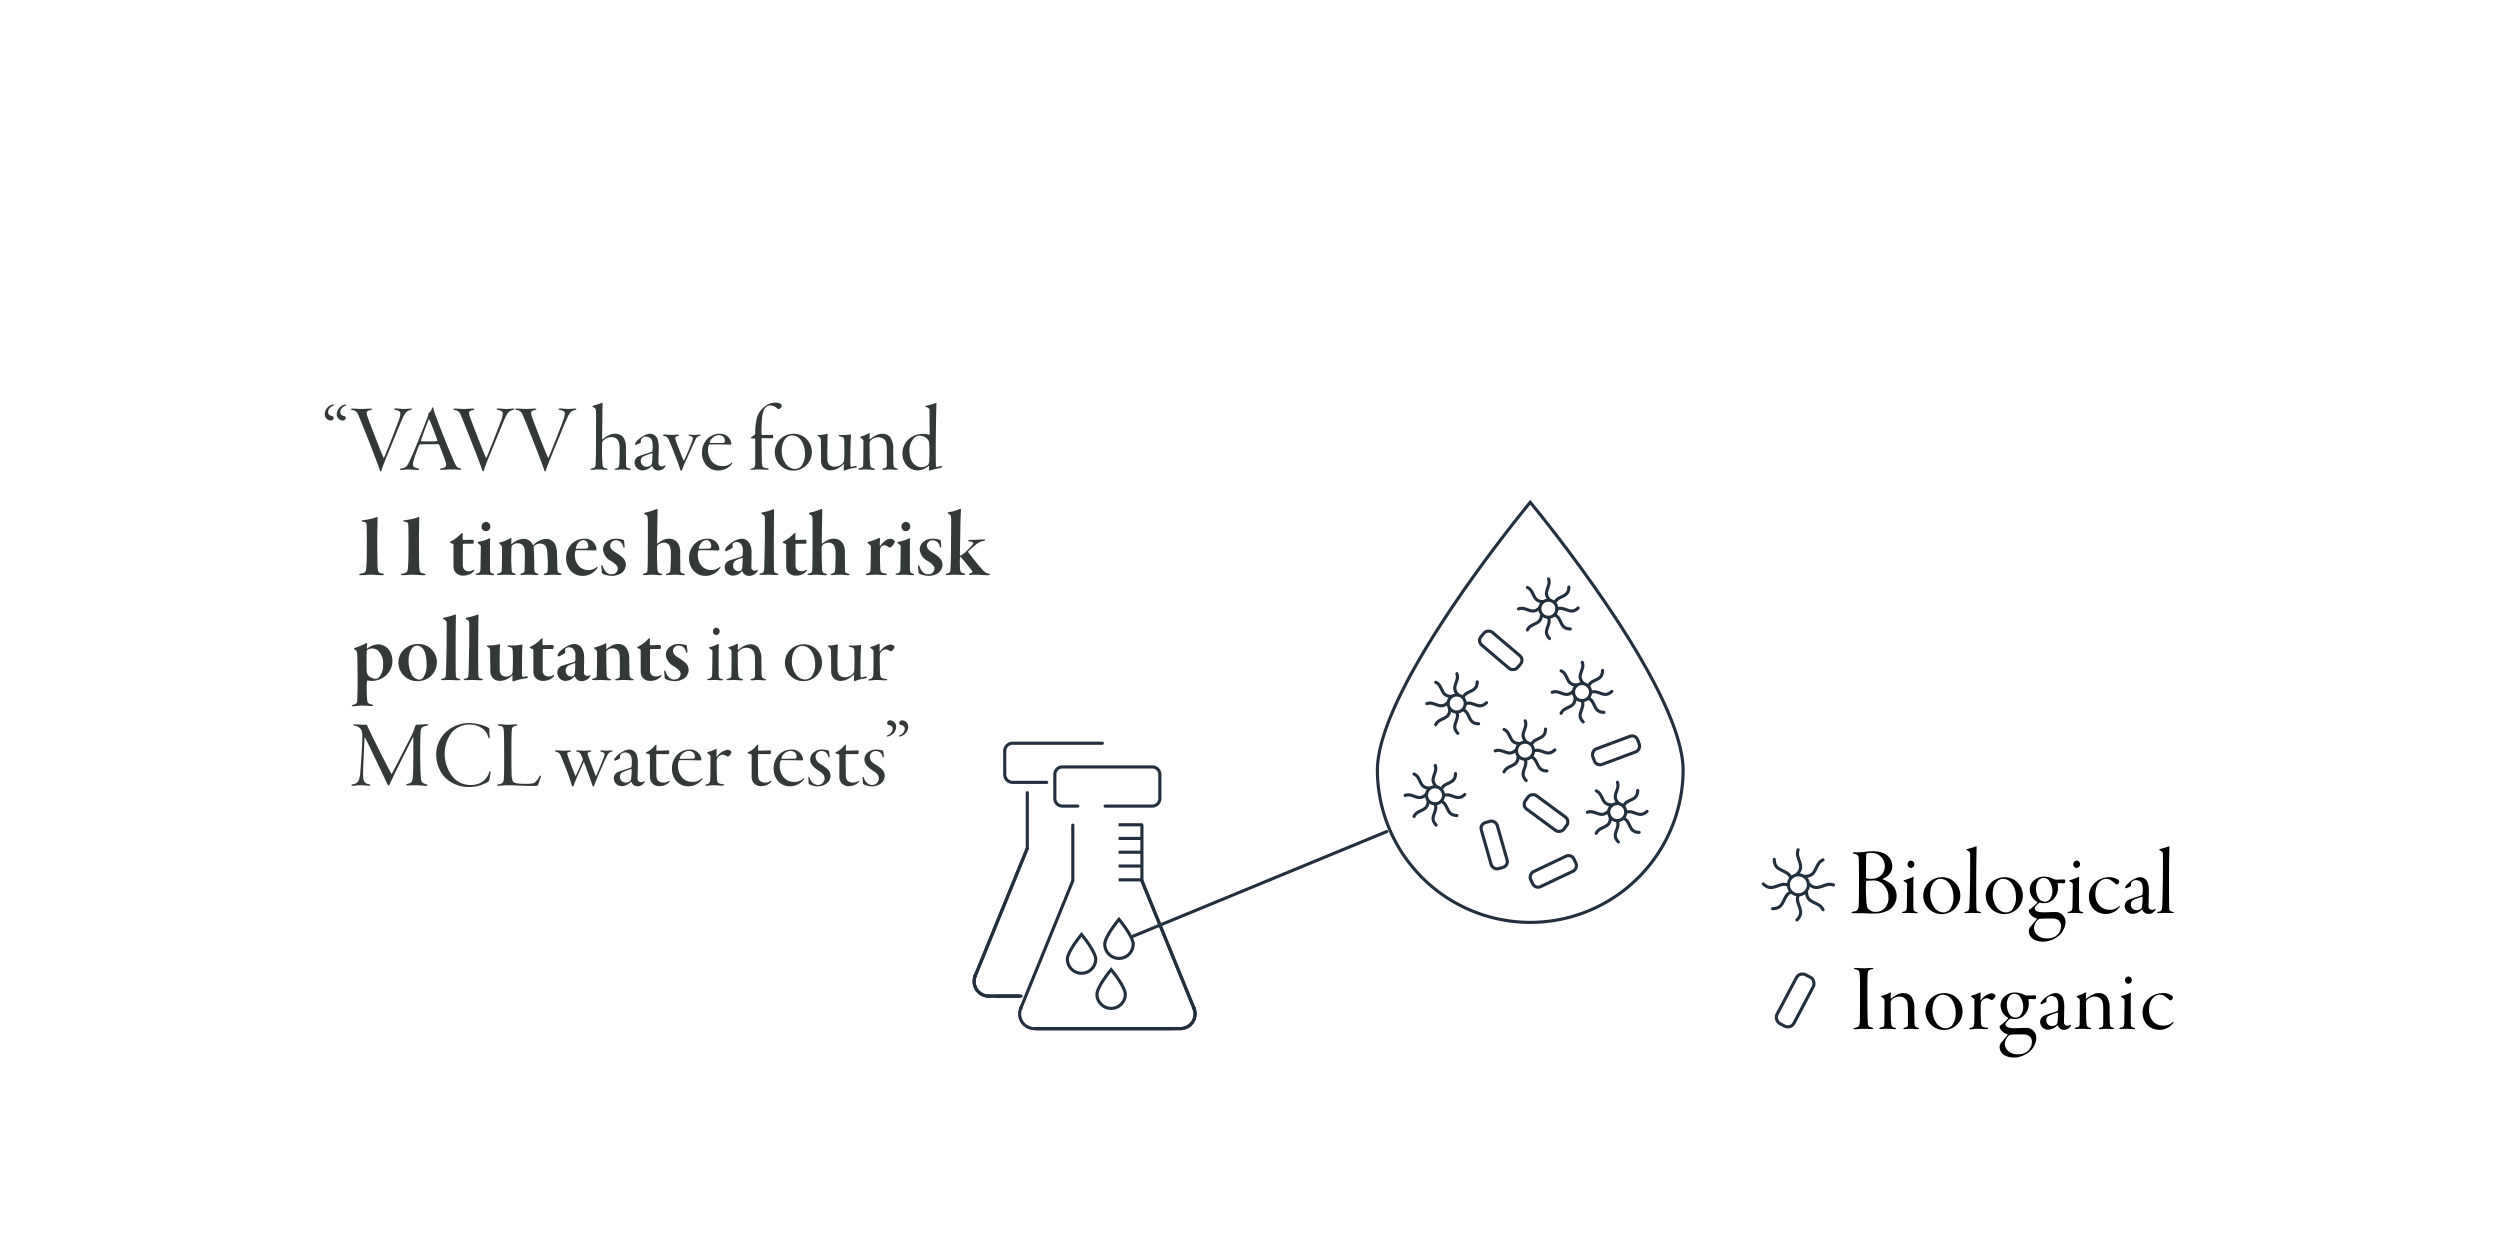 <svg id="Layer_1" data-name="Layer 1" xmlns="http://www.w3.org/2000/svg" viewBox="0 0 399 200"><defs><style>.cls-1,.cls-2,.cls-3{fill:none;stroke:#222f3c;stroke-width:0.5px;}.cls-1,.cls-3{stroke-miterlimit:10;}.cls-2,.cls-3{stroke-linecap:round;}.cls-2{stroke-linejoin:round;}.cls-4{fill:#333838;}</style></defs><path class="cls-1" d="M219.83,122.969c0-13.474,24.398-42.803,24.398-42.803s24.397,29.328,24.397,42.803a24.398,24.398,0,0,1-48.795,0Z"/><rect class="cls-1" x="256.594" y="115.934" width="2.647" height="7.644" rx="0.945" transform="translate(235.798 403.259) rotate(-110.445)"/><rect class="cls-1" x="238.198" y="99.975" width="2.647" height="7.644" rx="0.945" transform="translate(473.693 -11.564) rotate(130.344)"/><rect class="cls-1" x="237.152" y="131.037" width="2.647" height="7.644" rx="0.945" transform="translate(-27.844 70.581) rotate(-15.919)"/><rect class="cls-1" x="245.421" y="125.943" width="2.647" height="7.644" rx="0.945" transform="translate(-4.128 251.358) rotate(-53.599)"/><rect class="cls-1" x="246.585" y="135.254" width="2.647" height="7.644" rx="0.945" transform="translate(228.72 422.683) rotate(-115.422)"/><circle class="cls-2" cx="232.487" cy="112.28" r="1.363"/><path class="cls-2" d="M232.521,107.52c.474,1.257-1.09,2.059.152,3.339"/><path class="cls-2" d="M232.521,113.701c.474,1.257-1.09,2.059.152,3.339"/><path class="cls-2" d="M227.727,112.306c1.257-.474,2.059,1.09,3.339-.152"/><path class="cls-2" d="M233.909,112.306c1.257-.474,2.059,1.09,3.339-.152"/><path class="cls-2" d="M229.145,108.89c1.224.553.685,2.227,2.469,2.253"/><path class="cls-2" d="M233.516,113.261c1.224.553.685,2.227,2.469,2.253"/><path class="cls-2" d="M229.14,115.664c.553-1.224,2.227-.685,2.253-2.469"/><path class="cls-2" d="M233.511,111.293c.553-1.224,2.227-.685,2.253-2.469"/><circle class="cls-2" cx="258.107" cy="129.61" r="1.363"/><path class="cls-2" d="M258.14,124.85c.474,1.257-1.09,2.059.152,3.339"/><path class="cls-2" d="M258.14,131.032c.474,1.257-1.09,2.059.152,3.339"/><path class="cls-2" d="M253.347,129.637c1.257-.474,2.059,1.09,3.339-.152"/><path class="cls-2" d="M259.528,129.637c1.257-.474,2.059,1.09,3.339-.152"/><path class="cls-2" d="M254.764,126.221c1.224.553.685,2.227,2.469,2.253"/><path class="cls-2" d="M259.135,130.592c1.224.553.685,2.227,2.469,2.253"/><path class="cls-2" d="M254.76,132.995c.553-1.224,2.227-.685,2.253-2.469"/><path class="cls-2" d="M259.13,128.624c.553-1.224,2.227-.685,2.253-2.469"/><circle class="cls-2" cx="229.025" cy="126.923" r="1.363"/><path class="cls-2" d="M229.059,122.163c.474,1.257-1.09,2.059.152,3.339"/><path class="cls-2" d="M229.059,128.344c.474,1.257-1.09,2.059.152,3.339"/><path class="cls-2" d="M224.265,126.949c1.257-.474,2.059,1.09,3.339-.152"/><path class="cls-2" d="M230.446,126.949c1.257-.474,2.059,1.09,3.339-.152"/><path class="cls-2" d="M225.683,123.533c1.224.553.685,2.227,2.469,2.253"/><path class="cls-2" d="M230.054,127.904c1.224.553.685,2.227,2.469,2.253"/><path class="cls-2" d="M225.678,130.307c.553-1.224,2.227-.685,2.253-2.469"/><path class="cls-2" d="M230.049,125.936c.553-1.224,2.227-.685,2.253-2.469"/><circle class="cls-2" cx="243.393" cy="119.811" r="1.363"/><path class="cls-2" d="M243.426,115.051c.474,1.257-1.09,2.059.152,3.339"/><path class="cls-2" d="M243.426,121.232c.474,1.257-1.09,2.059.152,3.339"/><path class="cls-2" d="M238.633,119.838c1.257-.474,2.059,1.09,3.339-.152"/><path class="cls-2" d="M244.814,119.838c1.257-.474,2.059,1.09,3.339-.152"/><path class="cls-2" d="M240.051,116.422c1.224.553.685,2.227,2.469,2.253"/><path class="cls-2" d="M244.421,120.792c1.224.553.685,2.227,2.469,2.253"/><path class="cls-2" d="M240.046,123.196c.553-1.224,2.227-.685,2.253-2.469"/><path class="cls-2" d="M244.417,118.825c.553-1.224,2.227-.685,2.253-2.469"/><circle class="cls-2" cx="252.494" cy="110.46" r="1.363"/><path class="cls-2" d="M252.527,105.7c.474,1.257-1.09,2.059.152,3.339"/><path class="cls-2" d="M252.527,111.881c.474,1.257-1.09,2.059.152,3.339"/><path class="cls-2" d="M247.734,110.487c1.257-.474,2.059,1.09,3.339-.152"/><path class="cls-2" d="M253.915,110.487c1.257-.474,2.059,1.09,3.339-.152"/><path class="cls-2" d="M249.152,107.07c1.224.553.685,2.227,2.469,2.253"/><path class="cls-2" d="M253.522,111.441c1.224.553.685,2.227,2.469,2.253"/><path class="cls-2" d="M249.147,113.845c.553-1.224,2.227-.685,2.253-2.469"/><path class="cls-2" d="M253.518,109.474c.553-1.224,2.227-.685,2.253-2.469"/><circle class="cls-2" cx="247.117" cy="97.154" r="1.363"/><path class="cls-2" d="M247.151,92.394c.474,1.257-1.09,2.059.152,3.339"/><path class="cls-2" d="M247.151,98.575c.474,1.257-1.09,2.059.152,3.339"/><path class="cls-2" d="M242.357,97.181c1.257-.474,2.059,1.09,3.339-.152"/><path class="cls-2" d="M248.538,97.181c1.257-.474,2.059,1.09,3.339-.152"/><path class="cls-2" d="M243.775,93.764c1.224.553.685,2.227,2.469,2.253"/><path class="cls-2" d="M248.146,98.135c1.224.553.685,2.227,2.469,2.253"/><path class="cls-2" d="M243.77,100.539c.553-1.224,2.227-.685,2.253-2.469"/><path class="cls-2" d="M248.141,96.168c.553-1.224,2.227-.685,2.253-2.469"/><path class="cls-2" d="M167.055,124.866h-5.44a1.26,1.26,0,0,1-1.26-1.26v-3.73a1.26,1.26,0,0,1,1.26-1.26h14.312"/><line class="cls-2" x1="159.139" y1="158.979" x2="162.972" y2="158.979"/><line class="cls-2" x1="163.956" y1="135.241" x2="163.956" y2="126.509"/><line class="cls-2" x1="162.625" y1="158.979" x2="157.77" y2="158.979"/><line class="cls-2" x1="155.648" y1="155.74" x2="155.665" y2="155.698"/><line class="cls-2" x1="155.665" y1="155.698" x2="163.943" y2="135.413"/><path class="cls-2" d="M155.648,155.74a2.343,2.343,0,0,0,2.17,3.236"/><path class="cls-2" d="M155.648,155.74l.017-.042"/><line class="cls-2" x1="162.625" y1="158.979" x2="157.77" y2="158.979"/><line class="cls-2" x1="155.648" y1="155.74" x2="155.665" y2="155.698"/><line class="cls-2" x1="155.665" y1="155.698" x2="163.943" y2="135.413"/><path class="cls-2" d="M155.648,155.74a2.343,2.343,0,0,0,2.17,3.236"/><path class="cls-2" d="M155.648,155.74l.017-.042"/><path class="cls-2" d="M176.381,128.653h7.575a1.213,1.213,0,0,0,1.159-1.26v-3.73a1.213,1.213,0,0,0-1.159-1.26H169.513a1.213,1.213,0,0,0-1.159,1.26v3.73a1.213,1.213,0,0,0,1.159,1.26h2.499"/><line class="cls-2" x1="171.219" y1="140.429" x2="171.219" y2="131.697"/><line class="cls-2" x1="187.067" y1="164.166" x2="165.033" y2="164.166"/><line class="cls-2" x1="162.911" y1="160.927" x2="162.928" y2="160.885"/><line class="cls-2" x1="162.928" y1="160.885" x2="171.206" y2="140.601"/><path class="cls-2" d="M162.911,160.927a2.343,2.343,0,0,0,2.17,3.236"/><path class="cls-2" d="M162.911,160.927l.017-.042"/><line class="cls-2" x1="182.25" y1="140.429" x2="182.25" y2="131.697"/><line class="cls-2" x1="165.38" y1="164.166" x2="188.436" y2="164.166"/><line class="cls-2" x1="190.558" y1="160.927" x2="190.541" y2="160.885"/><line class="cls-2" x1="190.541" y1="160.885" x2="182.262" y2="140.601"/><path class="cls-2" d="M190.558,160.927a2.343,2.343,0,0,1-2.17,3.236"/><path class="cls-2" d="M190.558,160.927l-.017-.042"/><line class="cls-2" x1="165.38" y1="164.166" x2="188.436" y2="164.166"/><line class="cls-2" x1="190.558" y1="160.927" x2="190.541" y2="160.885"/><line class="cls-2" x1="190.541" y1="160.885" x2="182.262" y2="140.601"/><path class="cls-2" d="M190.558,160.927a2.343,2.343,0,0,1-2.17,3.236"/><path class="cls-2" d="M190.558,160.927l-.017-.042"/><line class="cls-1" x1="178.529" y1="133.812" x2="182.331" y2="133.812"/><line class="cls-1" x1="178.529" y1="131.633" x2="182.331" y2="131.633"/><line class="cls-1" x1="178.529" y1="136.016" x2="182.331" y2="136.016"/><line class="cls-1" x1="178.529" y1="138.219" x2="182.331" y2="138.219"/><line class="cls-1" x1="178.529" y1="140.423" x2="182.331" y2="140.423"/><path class="cls-1" d="M170.348,153.114c0-1.251,2.265-3.973,2.265-3.973s2.264,2.722,2.264,3.973a2.265,2.265,0,0,1-4.529,0Z"/><path class="cls-1" d="M175.073,158.72c0-1.251,2.265-3.973,2.265-3.973s2.264,2.722,2.264,3.973a2.265,2.265,0,0,1-4.529,0Z"/><path class="cls-1" d="M176.326,150.692c0-1.251,2.264-3.973,2.264-3.973s2.264,2.722,2.264,3.973a2.264,2.264,0,0,1-4.529,0Z"/><line class="cls-3" x1="180.604" y1="149.513" x2="221.331" y2="132.713"/><path class="cls-4" d="M51.835,66.056a1.632,1.632,0,0,1,1.37-1.509c.077,0,.139,0,.139.077,0,.031-.077.077-.169.107-.462.246-.801.554-.801,1.047,0,.324.154.508.569.616a.323.323,0,0,1,.309.323.445.445,0,0,1-.462.4A.996.996,0,0,1,51.835,66.056Zm1.909,0A1.671,1.671,0,0,1,55.13,64.547c.077,0,.139.031.139.077,0,.031-.062.077-.154.107-.462.246-.816.57-.816,1.047,0,.324.169.508.585.616a.333.333,0,0,1,.308.323.472.472,0,0,1-.477.4A1.007,1.007,0,0,1,53.744,66.056Z"/><path class="cls-4" d="M56.285,65.209c.354,0,1.001.061,1.355.061.492,0,1.154-.061,1.432-.061.23,0,.293.061.293.092,0,.092-.139.139-.309.169-.369.046-.539.246-.539.431a2.312,2.312,0,0,0,.185.724c.276.816,2.155,5.681,2.509,6.405.016.046.061.092.077.031.246-.508,2.048-5.112,2.31-5.85a4.467,4.467,0,0,0,.308-1.216c0-.354-.292-.447-.754-.57-.154-.015-.262-.077-.262-.123,0-.061.077-.108.308-.108.339,0,.955.077,1.278.077.353,0,.769-.061,1.016-.061.2,0,.262.031.262.061,0,.061-.061.139-.308.185-.585.169-.816.447-1.293,1.524-.293.662-1.185,2.864-2.648,6.405-.354.893-.555,1.447-.616,1.678-.03.107-.092.185-.123.185-.092,0-.123-.123-.184-.323-.508-1.524-2.849-7.452-3.434-8.776a1.022,1.022,0,0,0-.862-.693c-.185-.031-.292-.092-.292-.154S56.148,65.209,56.285,65.209Z"/><path class="cls-4" d="M69.174,65.163a6.503,6.503,0,0,0,.4,1.294c1.078,2.864,1.909,4.957,2.863,7.128.386.908.539,1.047.924,1.139.186.031.262.092.262.139,0,.077-.138.108-.276.108-.293,0-.539-.046-1.34-.046-.569,0-1.154.062-1.524.062-.169,0-.262-.031-.262-.108,0-.061.139-.123.293-.138.615-.093.708-.354.692-.693-.03-.262-.554-1.632-1.077-2.987-.047-.108-.139-.185-.2-.185-.585.031-2.525.031-2.864.031-.077,0-.169.169-.23.292-.139.339-.585,1.478-.801,2.232-.169.585-.169.878,0,1.047a1.21,1.21,0,0,0,.646.262c.154.046.231.107.231.154,0,.077-.139.108-.309.108-.292,0-.924-.077-1.478-.077-.385,0-.678.077-1.047.077-.17,0-.262-.031-.262-.108s.153-.108.308-.139c.708-.139.847-.277,1.432-1.57.446-.955,1.802-4.326,2.694-6.62a1.081,1.081,0,0,0,.093-.431c0-.061.016-.154.046-.169a1.463,1.463,0,0,0,.555-.801c.03-.061.046-.154.107-.154S69.144,65.071,69.174,65.163Zm.616,5.065c-.616-1.74-1.032-2.725-1.263-3.248-.046-.123-.077-.077-.123.031-.369.877-1.001,2.648-1.217,3.279-.015.031-.015.139.047.139.292.015.677.015,1.216.015a7.335,7.335,0,0,0,1.34-.062A.231.231,0,0,0,69.79,70.228Z"/><path class="cls-4" d="M72.625,65.209c.354,0,1.001.061,1.355.061.493,0,1.155-.061,1.432-.061.232,0,.293.061.293.092,0,.092-.139.139-.308.169-.37.046-.539.246-.539.431a2.329,2.329,0,0,0,.185.724c.277.816,2.155,5.681,2.51,6.405.016.046.061.092.077.031.246-.508,2.048-5.112,2.31-5.85a4.508,4.508,0,0,0,.308-1.216c0-.354-.293-.447-.755-.57-.153-.015-.262-.077-.262-.123,0-.061.077-.108.309-.108.339,0,.954.077,1.277.077.354,0,.77-.061,1.017-.061.2,0,.262.031.262.061,0,.061-.062.139-.309.185-.585.169-.816.447-1.293,1.524-.292.662-1.186,2.864-2.648,6.405-.354.893-.554,1.447-.615,1.678-.031.107-.093.185-.123.185-.093,0-.123-.123-.185-.323-.509-1.524-2.849-7.452-3.434-8.776a1.023,1.023,0,0,0-.862-.693c-.185-.031-.293-.092-.293-.154S72.486,65.209,72.625,65.209Z"/><path class="cls-4" d="M82.526,65.209c.354,0,1.001.061,1.355.061.492,0,1.154-.061,1.432-.061.23,0,.293.061.293.092,0,.092-.139.139-.308.169-.369.046-.539.246-.539.431a2.312,2.312,0,0,0,.185.724c.276.816,2.155,5.681,2.509,6.405.016.046.061.092.077.031.246-.508,2.048-5.112,2.31-5.85a4.468,4.468,0,0,0,.308-1.216c0-.354-.292-.447-.754-.57-.154-.015-.262-.077-.262-.123,0-.061.077-.108.308-.108.339,0,.955.077,1.278.077.353,0,.77-.061,1.016-.061.2,0,.262.031.262.061,0,.061-.061.139-.308.185-.585.169-.816.447-1.293,1.524-.293.662-1.185,2.864-2.648,6.405-.354.893-.555,1.447-.616,1.678-.03.107-.092.185-.123.185-.092,0-.123-.123-.184-.323-.508-1.524-2.849-7.452-3.434-8.776a1.022,1.022,0,0,0-.862-.693c-.185-.031-.292-.092-.292-.154S82.389,65.209,82.526,65.209Z"/><path class="cls-4" d="M96.247,70.336a.778.778,0,0,0-.153.569,30.346,30.346,0,0,0,.077,3.31.544.544,0,0,0,.492.523c.231.046.339.077.339.154,0,.046-.093.092-.232.092-.431,0-.831-.062-1.277-.062-.478,0-.708.062-1.001.062-.169,0-.246-.031-.246-.092s.061-.092.246-.139c.446-.108.555-.154.569-.739.047-.616.062-2.032.062-4.48,0-2.325.03-3.264,0-3.849-.016-.493-.124-.538-.462-.724-.062-.046-.108-.077-.108-.123s.093-.092.262-.139a6.35,6.35,0,0,0,1.124-.37.338.338,0,0,1,.154-.062c.046,0,.092.108.077.324-.016.415-.077,5.188-.061,5.481,0,.061.046.077.061.046a5.058,5.058,0,0,1,.924-.631,2.417,2.417,0,0,1,1.077-.262,1.64,1.64,0,0,1,1.386.693,2.969,2.969,0,0,1,.339,1.647c.016,1.155.016,2.109.03,2.694,0,.308.061.416.523.493.2.046.247.077.247.139s-.108.108-.247.108c-.399,0-.692-.077-1.108-.077-.523,0-.646.062-1,.062-.186,0-.247-.046-.247-.092,0-.062.077-.092.232-.123.415-.092.446-.2.508-.647.031-.354.061-1.031.061-2.632a2.466,2.466,0,0,0-.23-1.155,1.153,1.153,0,0,0-1.062-.57A1.863,1.863,0,0,0,96.247,70.336Z"/><path class="cls-4" d="M104.917,70.013a3.715,3.715,0,0,1,.216,1.401c0,.57-.046,2.032-.046,2.433a.527.527,0,0,0,.569.585.978.978,0,0,0,.446-.139c.093-.046.154,0,.093.139a1.298,1.298,0,0,1-1.185.662,1.034,1.034,0,0,1-.908-.693.054.054,0,0,0-.077-.016,2.155,2.155,0,0,1-1.509.693,1.277,1.277,0,0,1-1.231-1.324,1.085,1.085,0,0,1,.554-.878c.37-.2,1.77-.616,2.094-.739a.292.292,0,0,0,.2-.231,5.136,5.136,0,0,0,.031-.709c0-.631-.108-1.062-.37-1.262a1.171,1.171,0,0,0-.646-.247,1.06,1.06,0,0,0-.615.185.616.616,0,0,0-.231.369,1.574,1.574,0,0,0-.016.293.189.189,0,0,1-.061.123,3.298,3.298,0,0,1-.724.339c-.076.015-.153-.077-.153-.139,0-.108.107-.247.292-.462a4.007,4.007,0,0,1,1.17-.893,2.069,2.069,0,0,1,.924-.277A1.262,1.262,0,0,1,104.917,70.013Zm-1.031,4.234a.634.634,0,0,0,.169-.37,10.911,10.911,0,0,0,.077-1.463c0-.015-.03-.092-.061-.077a8.655,8.655,0,0,0-1.416.523.797.797,0,0,0-.385.77.894.894,0,0,0,.924.862A1.054,1.054,0,0,0,103.886,74.247Z"/><path class="cls-4" d="M108.137,69.366c.153,0,.23.031.23.092s-.092.108-.216.139c-.399.108-.431.2-.308.662.139.477,1.062,2.864,1.263,3.233.016.061.046.077.062.031.2-.37,1.062-2.417,1.247-2.972a2.137,2.137,0,0,0,.169-.631c0-.092-.092-.262-.508-.354-.123-.031-.185-.077-.185-.139,0-.046.061-.062.185-.062.184,0,.416.046.755.046.246,0,.646-.046.785-.046.107,0,.215.031.215.092s-.092.093-.231.139c-.308.077-.478.262-.662.693-.354.77-1.14,2.494-1.293,2.864a16.384,16.384,0,0,0-.739,1.724c-.077.231-.139.262-.184.262s-.108-.015-.17-.231c-.077-.231-.185-.6-.4-1.185-.276-.708-1.186-3.11-1.447-3.603a.909.909,0,0,0-.692-.539c-.139-.031-.216-.077-.216-.123,0-.061.077-.107.262-.107.432,0,.693.061,1.155.061C107.628,69.412,107.89,69.366,108.137,69.366Z"/><path class="cls-4" d="M116.728,70.798a.181.181,0,0,1-.154.169c-.123-.015-2.124-.046-2.478-.046h-.831c-.031,0-.108.077-.139.123a2.112,2.112,0,0,0-.123.847,2.76,2.76,0,0,0,.708,1.863,2.08,2.08,0,0,0,1.54.631,1.962,1.962,0,0,0,1.462-.493c.123-.123.185-.092.185-.015a.586.586,0,0,1-.153.246,2.722,2.722,0,0,1-2.141.97,2.486,2.486,0,0,1-1.832-.785,3.01,3.01,0,0,1-.738-2.063,3.209,3.209,0,0,1,.893-2.248,2.865,2.865,0,0,1,1.925-.77A1.776,1.776,0,0,1,116.728,70.798Zm-3.141-.785a1.352,1.352,0,0,0-.323.631.066.066,0,0,0,.062.061l2.001-.015c.339,0,.37-.169.37-.308a.993.993,0,0,0-.216-.646,1.079,1.079,0,0,0-.769-.292A1.598,1.598,0,0,0,113.588,70.013Z"/><path class="cls-4" d="M120.533,70.182c0-.107-.015-.184-.076-.2-.077,0-.247,0-.432-.015-.107-.016-.2-.092-.2-.123,0-.046.077-.092.185-.154s.231-.138.37-.231a.299.299,0,0,0,.153-.215,9.833,9.833,0,0,1,.262-2.525,3.547,3.547,0,0,1,1.556-2.048,2.52,2.52,0,0,1,1.386-.415c.631,0,1.047.262,1.047.493a.757.757,0,0,1-.385.508.279.279,0,0,1-.309-.031,1.82,1.82,0,0,0-1.093-.523c-.693,0-1.232.447-1.386,2.094-.046.477-.077,1.57-.077,2.047a4.434,4.434,0,0,0,.016.493.121.121,0,0,0,.123.092c.139,0,1.447-.031,1.616-.031.061,0,.124.092.124.277,0,.215-.031.277-.216.277-.246,0-1.355-.031-1.57-.031-.047,0-.077.124-.077.139,0,.57.03,3.372.046,3.818.046.585.17.708.323.754.123.046.293.046.493.092.185.046.277.077.277.139,0,.077-.108.108-.247.108-.446,0-.692-.046-1.478-.046-.354,0-.693.046-.955.062-.139,0-.23-.031-.23-.092s.107-.108.308-.154c.37-.093.446-.308.446-.862Z"/><path class="cls-4" d="M129.572,72.138a2.949,2.949,0,0,1-2.926,2.971,2.936,2.936,0,0,1-1.878-5.234,3.159,3.159,0,0,1,1.848-.647A2.89,2.89,0,0,1,129.572,72.138Zm-4.804-.216a3.521,3.521,0,0,0,.646,2.109,1.829,1.829,0,0,0,1.447.816,1.52,1.52,0,0,0,.97-.385,3.068,3.068,0,0,0,.646-2.063c0-1.463-.739-2.91-2.094-2.91C125.6,69.489,124.769,70.321,124.769,71.922Z"/><path class="cls-4" d="M131.328,74.509a1.614,1.614,0,0,1-.292-.939c0-.508,0-3.11-.031-3.372a.599.599,0,0,0-.339-.508c-.139-.092-.185-.138-.185-.185s.077-.077.246-.077a5.407,5.407,0,0,0,1.294-.2c.046-.015.092.077.077.169-.047.878-.062,2.972-.047,3.68a1.697,1.697,0,0,0,.231,1.016,1.131,1.131,0,0,0,.862.385,1.728,1.728,0,0,0,1.309-.493.944.944,0,0,0,.276-.709c.031-.416.031-1.016.031-1.57,0-.231-.016-.955-.016-1.355-.016-.523-.169-.6-.677-.708-.17-.031-.247-.077-.247-.123,0-.062.139-.093.231-.093H134.7a8.177,8.177,0,0,0,1.062-.092c.046,0,.077.061.061.169-.077.724-.108,2.263-.108,4.049a5.067,5.067,0,0,0,.031.785c.031.154.077.184.2.169a4.336,4.336,0,0,1,.631-.139.185.185,0,0,1,.186.17c0,.061-.139.092-.293.123a6.951,6.951,0,0,0-1.586.415c-.123.062-.154.046-.185,0s-.031-.123-.031-.292c0-.154.016-.493.016-.601,0-.046-.016-.154-.046-.107a4.434,4.434,0,0,1-1.062.754,2.633,2.633,0,0,1-.908.231A1.514,1.514,0,0,1,131.328,74.509Z"/><path class="cls-4" d="M142.061,69.751a3.204,3.204,0,0,1,.492,2.017c0,.816.016.939.016,1.709.016,1.047.062,1.139.478,1.247.139.062.23.092.23.154,0,.093-.123.108-.276.108-.2,0-.647-.062-.985-.062-.523,0-.724.062-.955.062-.139,0-.246-.031-.246-.092s.093-.123.292-.17c.37-.092.432-.2.432-.646V71.984c0-1.247-.107-1.617-.493-1.909a1.366,1.366,0,0,0-.877-.292,1.842,1.842,0,0,0-1.201.493.799.799,0,0,0-.185.462c0,.185.016.97.016,1.894a12.666,12.666,0,0,0,.092,1.617c.047.338.232.415.478.493.185.046.262.077.262.154,0,.092-.154.092-.308.092-.123,0-.878-.062-1.232-.062-.2,0-.523.031-.816.031-.17,0-.293-.031-.293-.108,0-.061.139-.123.323-.154.385-.077.447-.185.462-.493.031-1.108.031-2.525.031-3.772,0-.154-.031-.323-.4-.523-.093-.061-.123-.092-.123-.139,0-.031.077-.077.216-.123a5.799,5.799,0,0,0,1.216-.523c.046-.016.123.046.107.123a7.096,7.096,0,0,0-.03.816c0,.031.046.077.077.046a5.293,5.293,0,0,1,1.093-.693,2.077,2.077,0,0,1,.908-.185A1.571,1.571,0,0,1,142.061,69.751Z"/><path class="cls-4" d="M148.298,69.382c.031.015.077-.046.077-.077,0-.277-.016-3.002-.031-3.818a.407.407,0,0,0-.062-.262.839.839,0,0,0-.431-.246c-.107-.031-.185-.077-.185-.123s.077-.093.185-.108a6.481,6.481,0,0,0,1.324-.37.52.52,0,0,1,.215-.077c.047,0,.077.077.062.262-.031.462-.108,5.466-.108,7.036,0,1.339.016,2.402.031,2.802a.137.137,0,0,0,.107.139,4.004,4.004,0,0,0,.724-.17c.093-.031.139.015.139.062,0,.108-.107.246-.385.292a8.671,8.671,0,0,0-1.601.4c-.061.015-.107-.061-.107-.108a4.571,4.571,0,0,0,.03-.631c0-.031-.03-.062-.061-.031a2.889,2.889,0,0,1-1.755.724,2.511,2.511,0,0,1-1.632-.646,2.919,2.919,0,0,1-.801-2.063,3.064,3.064,0,0,1,1.34-2.541,3.46,3.46,0,0,1,1.909-.585A4.252,4.252,0,0,1,148.298,69.382Zm-2.294.415a2.734,2.734,0,0,0-.847,2.232c0,1.663.94,2.525,1.878,2.525a1.605,1.605,0,0,0,1.094-.4,1.047,1.047,0,0,0,.169-.569,21.284,21.284,0,0,0-.016-2.972.997.997,0,0,0-.139-.37,1.714,1.714,0,0,0-1.37-.708A1.137,1.137,0,0,0,146.004,69.797Z"/><path class="cls-4" d="M57.902,83.025a9.441,9.441,0,0,0,1.955-.4,1.616,1.616,0,0,1,.339-.108c.031,0,.061.016.061.108,0,.2-.016,1.57-.046,2.571-.016,1.293.016,4.526.046,5.189.046.955.123,1.047.769,1.155.17.031.247.092.247.154s-.093.108-.293.108c-.785,0-1.263-.077-1.801-.077-.755,0-1.048.077-1.586.077-.139,0-.262-.031-.262-.123,0-.062.092-.092.246-.123.724-.123.862-.262.893-1.17.047-.478.077-1.309.077-3.941,0-1.863-.016-2.371-.046-2.756a.377.377,0,0,0-.2-.339,2.345,2.345,0,0,0-.385-.092c-.093-.016-.232-.062-.232-.123C57.687,83.087,57.779,83.04,57.902,83.025Z"/><path class="cls-4" d="M64.555,83.025a9.444,9.444,0,0,0,1.955-.4,1.616,1.616,0,0,1,.339-.108c.031,0,.062.016.062.108,0,.2-.016,1.57-.046,2.571-.016,1.293.016,4.526.046,5.189.046.955.123,1.047.769,1.155.17.031.247.092.247.154s-.093.108-.293.108c-.785,0-1.263-.077-1.801-.077-.755,0-1.048.077-1.586.077-.139,0-.262-.031-.262-.123,0-.062.092-.092.246-.123.724-.123.862-.262.893-1.17.047-.478.077-1.309.077-3.941,0-1.863-.016-2.371-.046-2.756a.377.377,0,0,0-.2-.339,2.349,2.349,0,0,0-.385-.092c-.093-.016-.231-.062-.231-.123C64.339,83.087,64.432,83.04,64.555,83.025Z"/><path class="cls-4" d="M72.562,91.17a1.919,1.919,0,0,1-.185-.955V87.059a.266.266,0,0,0-.107-.262,1.042,1.042,0,0,0-.246-.092c-.124-.031-.2-.077-.2-.154,0-.046.076-.123.246-.216a5.087,5.087,0,0,0,1.447-1.093c.23-.231.339-.169.339-.092,0,.108-.031.754-.016.877,0,.046.016.154.077.154.292-.016,1.324-.046,1.57-.031a.3.3,0,0,1,.123.277c0,.339-.107.354-.169.354H74.087c-.185,0-.216.062-.216.139,0,.339-.015,2.802,0,3.203a1.101,1.101,0,0,0,.17.708.951.951,0,0,0,.739.339,1.238,1.238,0,0,0,.708-.185c.153-.092.2-.046.2,0,0,.093-.077.216-.323.416a2.12,2.12,0,0,1-1.386.462A1.511,1.511,0,0,1,72.562,91.17Z"/><path class="cls-4" d="M76.429,86.458a6.968,6.968,0,0,0,1.509-.462,1.371,1.371,0,0,1,.231-.092c.046,0,.077.046.061.216-.03.323-.03,1.108-.03,1.755,0,1.725,0,2.956.03,3.187a.466.466,0,0,0,.416.478c.169.046.215.092.215.154,0,.077-.107.108-.23.108-.262,0-.616-.077-1.263-.077-.677,0-1.031.031-1.201.031-.138,0-.262-.046-.262-.108,0-.077.093-.107.277-.138.4-.093.509-.293.509-.832,0-.462.046-3.141.046-3.295,0-.292,0-.354-.4-.631-.077-.061-.123-.107-.123-.169C76.213,86.551,76.259,86.505,76.429,86.458Zm1.832-2.448a.737.737,0,0,1-.755.77.696.696,0,0,1-.646-.708.737.737,0,0,1,.724-.785A.725.725,0,0,1,78.261,84.011Z"/><path class="cls-4" d="M79.662,86.674c0-.046.093-.108.2-.123a4.852,4.852,0,0,0,1.401-.555.531.531,0,0,1,.276-.107c.062,0,.077.077.077.154,0,.169,0,.554-.015.708,0,.077.015.139.076.077a2.951,2.951,0,0,1,1.879-.832,1.586,1.586,0,0,1,1.478.97.075.075,0,0,0,.108.015,2.946,2.946,0,0,1,2.032-.97,1.611,1.611,0,0,1,1.539,1.139,4.954,4.954,0,0,1,.185,1.432c.016.508.047,1.724.061,2.248s.17.616.447.662c.153.046.246.108.246.139,0,.077-.093.139-.293.139-.169,0-.8-.046-1.154-.046-.369,0-.924.062-1.154.062-.2,0-.277-.031-.277-.108s.123-.123.23-.154c.323-.077.416-.246.416-.693a21.065,21.065,0,0,0-.107-3.033c-.139-.786-.539-1.047-1.14-1.047a1.474,1.474,0,0,0-.939.4.545.545,0,0,0-.062.308c.093.601.093,3.018.108,3.433.046.431.092.523.431.616.154.061.23.107.23.169s-.107.093-.23.093c-.523,0-.755-.046-1.447-.046-.354,0-.785.046-.954.046-.216,0-.263-.031-.263-.093,0-.046.062-.107.216-.154.323-.077.462-.2.462-.57l.046-2.463c0-.816-.046-1.139-.354-1.478a1.1,1.1,0,0,0-.785-.308,1.243,1.243,0,0,0-.878.338,1.024,1.024,0,0,0-.123.262c-.016.2-.03.523-.03,1.185a22.323,22.323,0,0,0,.076,2.633c.031.216.108.308.4.385.17.061.231.107.231.154,0,.077-.108.108-.231.108-.277,0-.862-.046-1.231-.046-.646,0-.924.046-1.293.046-.139,0-.247-.046-.247-.108,0-.077.093-.108.277-.154.385-.093.477-.231.493-.508.03-.246.046-2.094.046-2.648,0-.385.016-.785-.016-1.032,0-.154-.077-.292-.308-.462-.093-.077-.123-.108-.123-.185Z"/><path class="cls-4" d="M95.199,87.644a.232.232,0,0,1-.185.216c-.169-.016-2.078-.046-2.494-.046h-.555c-.046,0-.107.077-.139.123a2.368,2.368,0,0,0-.076.631,2.529,2.529,0,0,0,.677,1.817,2.074,2.074,0,0,0,2.772.139c.108-.124.17-.093.17-.016s-.031.123-.108.231a2.723,2.723,0,0,1-2.263,1.17,2.539,2.539,0,0,1-1.909-.8A3.059,3.059,0,0,1,90.35,89.03a3.143,3.143,0,0,1,1.031-2.356,2.904,2.904,0,0,1,1.879-.693A1.811,1.811,0,0,1,95.199,87.644Zm-2.956-.939a1.825,1.825,0,0,0-.339.785c0,.031.031.092.077.092l1.463-.015c.416,0,.446-.231.446-.37a1.196,1.196,0,0,0-.216-.739.768.768,0,0,0-.569-.262A1.198,1.198,0,0,0,92.243,86.705Z"/><path class="cls-4" d="M97.387,87.059c0,.601.523.893,1.154,1.294.971.646,1.34,1.047,1.34,1.832a1.717,1.717,0,0,1-.708,1.293,3.012,3.012,0,0,1-1.509.431,4.268,4.268,0,0,1-1.34-.262c-.107-.046-.262-.185-.262-.292-.016-.215-.061-.693-.077-.847-.015-.2.016-.308.077-.308.047,0,.108.046.2.324a1.94,1.94,0,0,0,.646.923,1.142,1.142,0,0,0,.77.2.922.922,0,0,0,.924-.862c0-.447-.324-.77-1.109-1.263a2.285,2.285,0,0,1-1.247-1.801,1.584,1.584,0,0,1,.755-1.37,2.31,2.31,0,0,1,1.308-.37,3.553,3.553,0,0,1,1.201.2.204.204,0,0,1,.092.154c0,.154.061.431.077.832.016.169-.03.246-.092.246s-.093-.077-.139-.2a1.413,1.413,0,0,0-.385-.708,1.285,1.285,0,0,0-.801-.277A.887.887,0,0,0,97.387,87.059Z"/><path class="cls-4" d="M105.01,86.967a.537.537,0,0,0-.154.4c-.016,1.493.03,3.079.077,3.603.046.292.123.493.492.57.17.031.277.077.277.138,0,.046-.093.123-.277.123-.446,0-1.062-.077-1.324-.077-.662,0-.861.062-1.232.062-.169,0-.277-.046-.277-.108s.061-.107.247-.154c.431-.092.492-.2.508-.693.03-.539.046-2.002.046-4.111,0-2.309.016-3.418-.016-3.926-.03-.493-.076-.523-.462-.709-.061-.046-.107-.092-.107-.138,0-.062.093-.108.262-.154a11.04,11.04,0,0,0,1.586-.493.754.754,0,0,1,.2-.061c.046,0,.092.046.092.292,0,.231-.092,4.942-.076,5.173,0,.031.046.077.076.046a4.064,4.064,0,0,1,.832-.539,2.167,2.167,0,0,1,.94-.231,1.715,1.715,0,0,1,1.447.662,2.635,2.635,0,0,1,.385,1.616c.015,1.032.015,1.971.03,2.756,0,.262.046.446.462.523.2.046.262.077.262.154s-.169.108-.262.108c-.462,0-.646-.077-1.247-.077-.77,0-.801.062-1.277.062-.186,0-.247-.062-.247-.108,0-.062.077-.092.231-.123.446-.123.462-.262.508-.77.031-.354.062-1.155.062-2.417a3.117,3.117,0,0,0-.2-1.247.998.998,0,0,0-.94-.508A1.414,1.414,0,0,0,105.01,86.967Z"/><path class="cls-4" d="M114.818,87.644a.232.232,0,0,1-.185.216c-.169-.016-2.078-.046-2.494-.046h-.555c-.046,0-.107.077-.139.123a2.367,2.367,0,0,0-.076.631,2.529,2.529,0,0,0,.677,1.817,2.074,2.074,0,0,0,2.772.139c.108-.124.17-.093.17-.016s-.031.123-.108.231a2.723,2.723,0,0,1-2.263,1.17,2.539,2.539,0,0,1-1.909-.8,3.059,3.059,0,0,1-.739-2.079A3.143,3.143,0,0,1,111,86.674a2.904,2.904,0,0,1,1.879-.693A1.811,1.811,0,0,1,114.818,87.644Zm-2.956-.939a1.825,1.825,0,0,0-.339.785c0,.031.031.092.077.092l1.463-.015c.416,0,.446-.231.446-.37a1.197,1.197,0,0,0-.216-.739.768.768,0,0,0-.569-.262A1.198,1.198,0,0,0,111.862,86.705Z"/><path class="cls-4" d="M119.561,86.613a2.76,2.76,0,0,1,.385,1.54c0,.739-.03,2.032-.03,2.433a.498.498,0,0,0,.508.493.842.842,0,0,0,.432-.124c.061-.046.123.062.076.154a1.576,1.576,0,0,1-1.416.8,1.11,1.11,0,0,1-1.031-.724c0-.015-.047-.031-.077-.015a1.964,1.964,0,0,1-1.493.708,1.325,1.325,0,0,1-1.247-1.385,1.105,1.105,0,0,1,.569-.955c.4-.2,1.678-.524,2.094-.693a.307.307,0,0,0,.2-.231,6.024,6.024,0,0,0,.016-.739,1.369,1.369,0,0,0-.339-1.108.945.945,0,0,0-.601-.262,1.16,1.16,0,0,0-.539.139.374.374,0,0,0-.153.262c0,.077.015.308.015.446a.278.278,0,0,1-.092.123,5.361,5.361,0,0,1-.939.493.185.185,0,0,1-.185-.169,1.261,1.261,0,0,1,.4-.647,4.258,4.258,0,0,1,1.17-.847,2.626,2.626,0,0,1,1.031-.323A1.484,1.484,0,0,1,119.561,86.613Zm-1.247,4.372a.632.632,0,0,0,.139-.308,14.608,14.608,0,0,0,.077-1.54c0-.016-.03-.108-.093-.092a5.281,5.281,0,0,0-.985.385.84.84,0,0,0-.446.8.876.876,0,0,0,.832.939A.612.612,0,0,0,118.314,90.985Z"/><path class="cls-4" d="M123.504,87.983c0,2.002.016,2.617.031,2.895.016.493.107.554.508.646.093.016.2.062.2.139,0,.061-.153.108-.308.108-.462,0-1.078-.046-1.308-.046-.416,0-.739.031-1.155.031-.153,0-.276-.031-.276-.108s.107-.107.23-.138c.416-.077.508-.169.539-.832.03-.631.093-3.495.107-4.973,0-.847.016-2.478,0-3.002,0-.354-.077-.462-.431-.647-.108-.061-.154-.123-.154-.169s.093-.093.232-.123a8.777,8.777,0,0,0,1.555-.431.664.664,0,0,1,.216-.062c.03,0,.061.092.061.17,0,.108-.047,2.679-.047,5.342Z"/><path class="cls-4" d="M125.66,91.17a1.919,1.919,0,0,1-.185-.955V87.059a.266.266,0,0,0-.107-.262,1.042,1.042,0,0,0-.246-.092c-.124-.031-.2-.077-.2-.154,0-.046.076-.123.246-.216a5.086,5.086,0,0,0,1.447-1.093c.23-.231.339-.169.339-.092,0,.108-.031.754-.016.877,0,.046.016.154.077.154.292-.016,1.324-.046,1.57-.031a.3.3,0,0,1,.123.277c0,.339-.107.354-.169.354h-1.355c-.185,0-.216.062-.216.139,0,.339-.015,2.802,0,3.203a1.101,1.101,0,0,0,.17.708.951.951,0,0,0,.739.339,1.238,1.238,0,0,0,.708-.185c.153-.092.2-.046.2,0,0,.093-.077.216-.323.416a2.12,2.12,0,0,1-1.386.462A1.511,1.511,0,0,1,125.66,91.17Z"/><path class="cls-4" d="M131.297,86.967a.537.537,0,0,0-.154.4c-.016,1.493.03,3.079.077,3.603.046.292.123.493.492.57.17.031.277.077.277.138,0,.046-.093.123-.277.123-.446,0-1.062-.077-1.324-.077-.662,0-.861.062-1.232.062-.169,0-.277-.046-.277-.108s.061-.107.247-.154c.431-.092.492-.2.508-.693.03-.539.046-2.002.046-4.111,0-2.309.016-3.418-.016-3.926-.03-.493-.076-.523-.462-.709-.061-.046-.107-.092-.107-.138,0-.062.093-.108.262-.154a11.04,11.04,0,0,0,1.586-.493.754.754,0,0,1,.2-.061c.046,0,.092.046.092.292,0,.231-.092,4.942-.076,5.173,0,.031.046.077.076.046a4.064,4.064,0,0,1,.832-.539,2.167,2.167,0,0,1,.94-.231,1.715,1.715,0,0,1,1.447.662,2.635,2.635,0,0,1,.385,1.616c.015,1.032.015,1.971.03,2.756,0,.262.046.446.462.523.2.046.262.077.262.154s-.169.108-.262.108c-.462,0-.646-.077-1.247-.077-.769,0-.801.062-1.277.062-.186,0-.247-.062-.247-.108,0-.062.077-.092.231-.123.446-.123.462-.262.508-.77.031-.354.061-1.155.061-2.417a3.117,3.117,0,0,0-.2-1.247.998.998,0,0,0-.94-.508A1.414,1.414,0,0,0,131.297,86.967Z"/><path class="cls-4" d="M140.644,87.243a.635.635,0,0,0-.169.354,10.005,10.005,0,0,0-.031,1.185c0,1.093.031,1.74.061,2.094.061.462.17.569.739.646.216.031.277.077.277.154s-.123.108-.323.108c-.432,0-.708-.062-1.447-.062-.924,0-.908.077-1.278.077-.2,0-.292-.046-.292-.108s.061-.139.23-.17c.354-.077.478-.2.523-.631.016-.262.031-1.139.047-2.155,0-.97.015-1.37,0-1.555,0-.092-.047-.123-.4-.431-.093-.077-.124-.107-.124-.154s.108-.108.17-.139a7.905,7.905,0,0,0,1.478-.508.517.517,0,0,1,.262-.092c.031,0,.077.092.077.169,0,.277-.03.709-.03,1.047,0,.077.061.092.077.046.431-.569.985-1.124,1.585-1.124a.865.865,0,0,1,.509.154c.153.107.215.185.215.308a1.577,1.577,0,0,1-.462.739c-.153.154-.231.184-.308.184a.436.436,0,0,1-.262-.108,1.248,1.248,0,0,0-.601-.246A.722.722,0,0,0,140.644,87.243Z"/><path class="cls-4" d="M143.447,86.458a6.97,6.97,0,0,0,1.509-.462,1.336,1.336,0,0,1,.231-.092c.046,0,.076.046.061.216-.031.323-.031,1.108-.031,1.755,0,1.725,0,2.956.031,3.187a.465.465,0,0,0,.415.478c.17.046.216.092.216.154,0,.077-.107.108-.232.108-.262,0-.615-.077-1.262-.077-.678,0-1.032.031-1.201.031-.139,0-.262-.046-.262-.108,0-.077.093-.107.277-.138.4-.093.508-.293.508-.832,0-.462.046-3.141.046-3.295,0-.292,0-.354-.4-.631-.076-.061-.123-.107-.123-.169C143.231,86.551,143.278,86.505,143.447,86.458Zm1.832-2.448a.737.737,0,0,1-.754.77.697.697,0,0,1-.647-.708.737.737,0,0,1,.724-.785A.724.724,0,0,1,145.279,84.011Z"/><path class="cls-4" d="M147.929,87.059c0,.601.523.893,1.154,1.294.97.646,1.34,1.047,1.34,1.832a1.718,1.718,0,0,1-.709,1.293,3.012,3.012,0,0,1-1.509.431,4.268,4.268,0,0,1-1.339-.262c-.108-.046-.262-.185-.262-.292-.016-.215-.061-.693-.077-.847-.016-.2.016-.308.077-.308.046,0,.107.046.2.324a1.933,1.933,0,0,0,.646.923,1.141,1.141,0,0,0,.769.2.922.922,0,0,0,.924-.862c0-.447-.323-.77-1.108-1.263a2.285,2.285,0,0,1-1.247-1.801,1.585,1.585,0,0,1,.754-1.37,2.314,2.314,0,0,1,1.31-.37,3.546,3.546,0,0,1,1.2.2.202.202,0,0,1,.093.154c0,.154.061.431.077.832.015.169-.031.246-.093.246s-.093-.077-.139-.2a1.412,1.412,0,0,0-.385-.708,1.285,1.285,0,0,0-.801-.277A.886.886,0,0,0,147.929,87.059Z"/><path class="cls-4" d="M155.365,86.166c.57,0,1.078-.077,1.617-.077.169,0,.262.046.262.092,0,.061-.061.092-.246.139a2.714,2.714,0,0,0-1.34.677,13.848,13.848,0,0,0-1.14,1.031c-.03.031,0,.077.016.108.555.754,1.586,2.032,2.187,2.694.446.493.601.631,1.047.709.154.031.216.077.216.138,0,.077-.124.123-.293.123-.878,0-1.355-.077-2.032-.077-.293,0-.523.031-.739.031-.184,0-.262-.031-.262-.108s.062-.107.293-.169c.246-.077.308-.185.169-.4-.23-.308-1.062-1.34-1.539-1.894-.154-.185-.262-.308-.309-.308s-.046.046-.061.123c-.03.246-.016,1.093,0,1.617.031.754.231.8.57.877.153.031.262.092.262.154,0,.093-.186.123-.293.123-.446,0-.939-.046-1.34-.046-.6,0-1.139.062-1.216.062-.123,0-.262-.046-.262-.108s.093-.107.216-.138c.462-.108.523-.262.554-.77.061-1.124.077-2.279.077-3.464,0-.647.031-3.357.031-4.219a3.269,3.269,0,0,0-.062-.739c0-.107-.138-.215-.369-.338-.061-.046-.139-.092-.139-.139,0-.061.108-.123.293-.154a5.418,5.418,0,0,0,1.493-.431.84.84,0,0,1,.277-.077.142.142,0,0,1,.062.108c-.016.539-.093,2.079-.093,3.233,0,.523-.077,3.141-.061,3.911,0,.139.031.216.077.216a.729.729,0,0,0,.262-.139,8.19,8.19,0,0,0,1.647-1.601.507.507,0,0,0,.139-.247c0-.077-.093-.215-.555-.277-.153-.031-.246-.061-.246-.139,0-.061.123-.108.262-.108Z"/><path class="cls-4" d="M61.967,103.582a2.841,2.841,0,0,1,.662,1.848,3.143,3.143,0,0,1-2.232,3.063,3.048,3.048,0,0,1-1.031.184,4.194,4.194,0,0,1-.678-.076c-.046,0-.093.076-.108.107a9.381,9.381,0,0,0-.046,1.478,14.407,14.407,0,0,0,.077,1.586c.046.446.262.57.724.662.169.047.23.077.23.154s-.169.092-.369.092c-.231,0-.831-.062-1.524-.062-.492,0-1.062.108-1.231.108-.2,0-.292-.047-.292-.093,0-.077.046-.107.215-.153.477-.124.601-.232.646-.616,0-.2.061-1.14.061-2.448,0-2.74-.03-4.419-.046-4.85-.03-.555-.061-.662-.353-.862-.093-.046-.17-.123-.17-.169,0-.061.077-.123.216-.154a14.853,14.853,0,0,0,1.524-.616c.123-.092.185-.138.276-.138.031,0,.077.03.077.169,0,.061-.046.523-.046.631,0,.031.03.108.077.077a2.948,2.948,0,0,1,1.77-.678A2.251,2.251,0,0,1,61.967,103.582Zm-1.509,4.542a2.819,2.819,0,0,0,.678-2.063,2.765,2.765,0,0,0-.816-2.248,1.535,1.535,0,0,0-.908-.308,1.43,1.43,0,0,0-.755.2.425.425,0,0,0-.123.231c-.046.477-.03,2.941,0,3.356a1.467,1.467,0,0,0,.185.447,1.718,1.718,0,0,0,1.217.601A.837.837,0,0,0,60.458,108.124Z"/><path class="cls-4" d="M69.728,105.692a3.082,3.082,0,0,1-1.2,2.417,3.256,3.256,0,0,1-1.848.601,2.977,2.977,0,0,1-3.095-2.94,2.834,2.834,0,0,1,1.093-2.279,3.139,3.139,0,0,1,1.971-.708A2.921,2.921,0,0,1,69.728,105.692Zm-4.511-.339a4.621,4.621,0,0,0,.477,2.264,1.49,1.49,0,0,0,1.17.847.911.911,0,0,0,.708-.354,3.638,3.638,0,0,0,.509-2.094c0-1.755-.493-2.972-1.571-2.972C65.849,103.043,65.217,104.013,65.217,105.353Z"/><path class="cls-4" d="M72.717,104.784c0,2.001.016,2.617.031,2.894.015.492.107.554.508.646.092.016.2.061.2.139,0,.061-.154.107-.309.107-.462,0-1.077-.046-1.309-.046-.415,0-.738.03-1.154.03-.154,0-.277-.03-.277-.107s.108-.107.232-.139c.415-.077.508-.169.538-.831.031-.632.093-3.495.108-4.974,0-.847.016-2.478,0-3.002,0-.354-.077-.462-.432-.647-.107-.061-.153-.123-.153-.169s.092-.093.231-.123a8.792,8.792,0,0,0,1.556-.431.652.652,0,0,1,.215-.062c.031,0,.061.092.061.17,0,.108-.046,2.68-.046,5.343Z"/><path class="cls-4" d="M76.319,104.784c0,2.001.016,2.617.031,2.894.016.492.107.554.508.646.093.016.2.061.2.139,0,.061-.153.107-.308.107-.462,0-1.078-.046-1.309-.046-.416,0-.739.03-1.155.03-.153,0-.276-.03-.276-.107s.107-.107.231-.139c.416-.077.508-.169.539-.831.03-.632.093-3.495.107-4.974,0-.847.016-2.478,0-3.002,0-.354-.077-.462-.431-.647-.108-.061-.154-.123-.154-.169s.093-.093.232-.123a8.781,8.781,0,0,0,1.555-.431.663.663,0,0,1,.216-.062c.03,0,.061.092.061.17,0,.108-.047,2.68-.047,5.343Z"/><path class="cls-4" d="M78.568,108.109a1.654,1.654,0,0,1-.308-1.078c-.016-.508-.031-2.956-.047-3.232-.015-.309-.107-.385-.353-.523-.123-.077-.17-.139-.17-.185s.093-.076.232-.076a8.201,8.201,0,0,0,1.786-.2c.061-.016.092.092.092.169-.046.878-.061,2.787-.046,3.711a1.625,1.625,0,0,0,.2.939,1.016,1.016,0,0,0,.815.339,1.201,1.201,0,0,0,.848-.308.75.75,0,0,0,.199-.585c.031-.493.047-1.263.047-1.647,0-.232,0-1.094-.031-1.493-.046-.523-.107-.601-.554-.678-.184-.031-.277-.093-.277-.139,0-.077.154-.107.262-.107h.801c.554,0,1.047-.139,1.247-.139.046,0,.077.077.077.169-.061.555-.077,2.587-.077,3.911a6.255,6.255,0,0,0,.03.924.171.171,0,0,0,.185.153c.154-.03.386-.092.524-.107a.213.213,0,0,1,.199.2c0,.077-.184.107-.338.139a9.311,9.311,0,0,0-1.879.446c-.123.046-.184.03-.216,0a.572.572,0,0,1-.03-.246c0-.154.016-.432.016-.585,0-.077-.016-.124-.047-.093a3.959,3.959,0,0,1-.954.662,2.484,2.484,0,0,1-1.017.216A1.465,1.465,0,0,1,78.568,108.109Z"/><path class="cls-4" d="M85.314,107.97a1.918,1.918,0,0,1-.185-.954V103.86c0-.123-.016-.2-.108-.262a1.034,1.034,0,0,0-.246-.093c-.123-.03-.2-.077-.2-.154,0-.046.077-.123.246-.215a5.074,5.074,0,0,0,1.447-1.094c.231-.23.339-.169.339-.092,0,.107-.03.754-.016.877,0,.047.016.154.077.154.293-.016,1.324-.046,1.57-.03a.298.298,0,0,1,.123.276c0,.339-.107.354-.169.354H86.838c-.186,0-.216.062-.216.139,0,.339-.016,2.802,0,3.202a1.103,1.103,0,0,0,.169.708.952.952,0,0,0,.739.339,1.24,1.24,0,0,0,.708-.184c.154-.093.2-.046.2,0,0,.093-.077.216-.323.416a2.121,2.121,0,0,1-1.386.462A1.51,1.51,0,0,1,85.314,107.97Z"/><path class="cls-4" d="M92.843,103.413a2.757,2.757,0,0,1,.385,1.539c0,.739-.03,2.032-.03,2.433a.498.498,0,0,0,.508.493.843.843,0,0,0,.432-.124c.061-.046.123.062.076.154a1.576,1.576,0,0,1-1.416.801,1.112,1.112,0,0,1-1.031-.724c0-.016-.047-.031-.077-.016a1.962,1.962,0,0,1-1.493.708,1.325,1.325,0,0,1-1.247-1.386,1.104,1.104,0,0,1,.569-.954c.4-.2,1.678-.523,2.094-.692a.309.309,0,0,0,.2-.231,6.003,6.003,0,0,0,.016-.739,1.37,1.37,0,0,0-.339-1.108.948.948,0,0,0-.601-.262,1.16,1.16,0,0,0-.539.139.376.376,0,0,0-.153.262c0,.077.015.308.015.446a.276.276,0,0,1-.092.123,5.37,5.37,0,0,1-.94.493c-.092.016-.185-.093-.185-.169a1.261,1.261,0,0,1,.4-.647,4.269,4.269,0,0,1,1.17-.847,2.625,2.625,0,0,1,1.031-.323A1.484,1.484,0,0,1,92.843,103.413Zm-1.247,4.372a.631.631,0,0,0,.139-.308,14.66,14.66,0,0,0,.077-1.54c0-.016-.03-.107-.093-.092a5.244,5.244,0,0,0-.985.385.839.839,0,0,0-.446.8.877.877,0,0,0,.832.939A.613.613,0,0,0,91.596,107.785Z"/><path class="cls-4" d="M99.88,103.305a2.732,2.732,0,0,1,.539,1.94c.016.893.031,1.047.031,1.909.016.954.092,1.077.508,1.185.077.03.169.062.169.138,0,.062-.076.093-.215.093-.354,0-.862-.046-1.17-.046a12.121,12.121,0,0,0-1.278.061c-.154,0-.262-.046-.262-.108s.093-.107.23-.138c.416-.124.493-.231.493-.586v-2.263c0-1.185-.093-1.509-.462-1.802a1.229,1.229,0,0,0-.724-.215,1.387,1.387,0,0,0-.831.292.462.462,0,0,0-.154.323c0,.293.016,1.017.016,1.802.016.954.046,1.725.061,1.909a.52.52,0,0,0,.431.523c.185.046.247.077.247.153,0,.093-.17.108-.277.108-.154,0-1.032-.061-1.386-.061-.2,0-.601.03-1.062.03-.169,0-.293-.046-.293-.123,0-.061.139-.123.277-.154.432-.076.462-.199.477-.554.031-.892.046-2.232.046-3.649,0-.153-.046-.276-.353-.492-.139-.093-.123-.123-.123-.154,0-.046.076-.092.215-.123a7.833,7.833,0,0,0,1.632-.631c.047-.016.124.046.124.123a5.972,5.972,0,0,0-.031.769c0,.031.046.047.077.016a4.416,4.416,0,0,1,.908-.6,2.24,2.24,0,0,1,.908-.2A1.593,1.593,0,0,1,99.88,103.305Z"/><path class="cls-4" d="M102.438,107.97a1.918,1.918,0,0,1-.185-.954V103.86c0-.123-.016-.2-.108-.262a1.032,1.032,0,0,0-.246-.093c-.123-.03-.2-.077-.2-.154,0-.046.077-.123.246-.215a5.074,5.074,0,0,0,1.447-1.094c.231-.23.339-.169.339-.092,0,.107-.03.754-.016.877,0,.047.016.154.077.154.293-.016,1.324-.046,1.57-.03.031,0,.123.107.123.276,0,.339-.107.354-.169.354h-1.355c-.185,0-.216.062-.216.139,0,.339-.016,2.802,0,3.202a1.103,1.103,0,0,0,.169.708.952.952,0,0,0,.739.339,1.24,1.24,0,0,0,.708-.184c.154-.093.2-.046.2,0,0,.093-.077.216-.323.416a2.121,2.121,0,0,1-1.386.462A1.51,1.51,0,0,1,102.438,107.97Z"/><path class="cls-4" d="M107.412,103.86c0,.601.523.893,1.154,1.293.97.646,1.34,1.047,1.34,1.832a1.714,1.714,0,0,1-.709,1.293,3.004,3.004,0,0,1-1.509.432,4.282,4.282,0,0,1-1.339-.262c-.108-.046-.262-.185-.262-.293-.016-.215-.061-.692-.077-.847-.016-.2.016-.308.077-.308.046,0,.107.046.2.323a1.937,1.937,0,0,0,.646.924,1.144,1.144,0,0,0,.769.2.922.922,0,0,0,.924-.862c0-.446-.323-.77-1.108-1.263a2.285,2.285,0,0,1-1.247-1.801,1.584,1.584,0,0,1,.754-1.37,2.314,2.314,0,0,1,1.31-.37,3.559,3.559,0,0,1,1.2.2.204.204,0,0,1,.093.154c0,.153.061.431.077.831.015.17-.031.246-.093.246s-.093-.076-.139-.2a1.416,1.416,0,0,0-.385-.708,1.288,1.288,0,0,0-.801-.277A.886.886,0,0,0,107.412,103.86Z"/><path class="cls-4" d="M113.325,103.275a7.75,7.75,0,0,0,1.108-.4.636.636,0,0,1,.231-.108c.047,0,.077.047.061.216-.03.308-.03,1.247-.03,2.232,0,1.293,0,2.433.03,2.694.031.308.185.385.432.446.154.031.23.061.23.123,0,.077-.123.108-.246.108-.139,0-.708-.061-1.124-.061-.508,0-.754.03-.924.03-.107,0-.215-.03-.215-.092s.076-.108.292-.139c.339-.093.477-.216.493-.847.015-.462.046-3.265.046-3.418,0-.216-.016-.309-.446-.539-.077-.046-.123-.093-.123-.123C113.141,103.351,113.186,103.305,113.325,103.275Zm1.539-2.51a.586.586,0,0,1-.569.585.548.548,0,0,1-.508-.569.57.57,0,0,1,.539-.601A.563.563,0,0,1,114.864,100.765Z"/><path class="cls-4" d="M121.023,103.351a3.214,3.214,0,0,1,.493,2.018c0,.815.016.938.016,1.709.015,1.047.062,1.139.477,1.247.139.061.231.092.231.153,0,.093-.123.108-.277.108-.2,0-.646-.061-.985-.061-.523,0-.724.061-.954.061-.139,0-.247-.031-.247-.093s.093-.123.293-.169c.369-.093.431-.2.431-.646v-2.094c0-1.248-.107-1.617-.492-1.909a1.366,1.366,0,0,0-.878-.293,1.838,1.838,0,0,0-1.2.493.792.792,0,0,0-.186.461c0,.186.016.971.016,1.895a12.563,12.563,0,0,0,.093,1.616c.046.339.23.416.477.493.185.046.262.076.262.153,0,.093-.153.093-.308.093-.123,0-.877-.061-1.231-.061-.2,0-.523.03-.816.03-.169,0-.292-.03-.292-.107,0-.062.139-.123.323-.154.385-.077.446-.185.462-.492.03-1.108.03-2.525.03-3.772,0-.153-.03-.323-.4-.523-.092-.061-.123-.092-.123-.139,0-.03.077-.077.216-.123a5.736,5.736,0,0,0,1.217-.523c.046-.016.123.046.107.123a7.091,7.091,0,0,0-.031.816c0,.03.047.077.077.046a5.317,5.317,0,0,1,1.094-.692,2.078,2.078,0,0,1,.908-.185A1.573,1.573,0,0,1,121.023,103.351Z"/><path class="cls-4" d="M131.188,105.738a2.949,2.949,0,0,1-2.925,2.972,2.936,2.936,0,0,1-1.879-5.234,3.162,3.162,0,0,1,1.848-.647A2.89,2.89,0,0,1,131.188,105.738Zm-4.804-.216a3.526,3.526,0,0,0,.646,2.109,1.83,1.83,0,0,0,1.447.816,1.528,1.528,0,0,0,.971-.385,3.071,3.071,0,0,0,.646-2.063c0-1.463-.739-2.91-2.094-2.91C127.215,103.089,126.384,103.921,126.384,105.522Z"/><path class="cls-4" d="M132.944,108.109a1.612,1.612,0,0,1-.293-.939c0-.508,0-3.109-.03-3.371a.602.602,0,0,0-.339-.509c-.139-.092-.184-.138-.184-.185s.076-.077.246-.077a5.371,5.371,0,0,0,1.293-.2c.047-.015.093.077.077.17-.046.878-.062,2.972-.046,3.68a1.707,1.707,0,0,0,.23,1.016,1.13,1.13,0,0,0,.862.386,1.727,1.727,0,0,0,1.309-.493.942.942,0,0,0,.277-.708c.031-.416.031-1.017.031-1.57,0-.231-.016-.955-.016-1.355-.016-.523-.17-.601-.678-.708-.169-.03-.246-.077-.246-.123,0-.061.139-.093.23-.093h.646a8.186,8.186,0,0,0,1.062-.092c.047,0,.077.061.062.169-.076.724-.107,2.264-.107,4.05a5.071,5.071,0,0,0,.031.785c.03.153.076.184.199.169a4.387,4.387,0,0,1,.632-.139.185.185,0,0,1,.185.17c0,.061-.139.092-.293.123a6.914,6.914,0,0,0-1.585.415c-.123.062-.154.047-.186,0s-.03-.123-.03-.292c0-.154.016-.493.016-.6,0-.046-.016-.154-.047-.107a4.409,4.409,0,0,1-1.062.754,2.645,2.645,0,0,1-.909.232A1.511,1.511,0,0,1,132.944,108.109Z"/><path class="cls-4" d="M140.69,103.951a.885.885,0,0,0-.262.539,8.776,8.776,0,0,0-.016.94c0,1.14.031,1.939.061,2.263.061.477.246.585.832.647.215.03.292.062.292.138s-.139.108-.369.108c-.293,0-.801-.061-1.447-.061a8.37,8.37,0,0,0-.939.092c-.185,0-.262-.03-.262-.092,0-.047.107-.123.23-.154a.636.636,0,0,0,.555-.631c.031-.262.046-1.14.046-2.155v-1.709c0-.108-.107-.154-.4-.4-.107-.077-.123-.124-.123-.154s.093-.093.231-.139a4.668,4.668,0,0,0,.985-.369.486.486,0,0,1,.23-.077c.031,0,.062.061.062.216,0,.169-.015.754-.015,1,0,.047.03.061.076.016a2.513,2.513,0,0,1,1.663-1.108.899.899,0,0,1,.539.2.268.268,0,0,1,.107.216,1.053,1.053,0,0,1-.339.523c-.138.123-.2.139-.246.139a.699.699,0,0,1-.277-.108,1.078,1.078,0,0,0-.538-.184A1.052,1.052,0,0,0,140.69,103.951Z"/><path class="cls-4" d="M56.655,115.61c.353.016,1.293.061,1.786.061.061,0,.138.061.2.216.661,1.463,2.832,5.774,3.803,7.59.046.093.076.031.139-.062.908-1.739,2.863-5.542,3.232-6.297a12.642,12.642,0,0,0,.462-1.247c.016-.03.077-.2.154-.2.431,0,1.247-.092,1.678-.092.154,0,.247.03.247.092s-.123.123-.231.139c-.908.216-.97.385-1.016,1.293-.031.523-.047,2.371-.047,3.141,0,1.679.061,3.203.093,3.695.061.893.23,1.031.831,1.217.139.046.247.092.247.169,0,.061-.093.093-.277.093-.293,0-1.124-.093-1.54-.093-.631,0-1.047.031-1.277.031-.154,0-.323-.016-.323-.124,0-.062.153-.123.308-.138.646-.17.754-.416.801-1.694.046-.831.046-4.957.046-5.649,0-.154-.046-.154-.077-.062-1.031,2.063-2.925,5.759-3.664,7.406-.077.184-.139.276-.231.276-.076,0-.185-.246-.323-.538-.724-1.556-2.77-5.836-3.356-7.02-.076-.139-.107-.139-.138.076-.061.894-.232,4.881-.232,5.512a3.846,3.846,0,0,0,.093,1.124.902.902,0,0,0,.785.616c.169.03.262.092.262.153,0,.093-.139.124-.309.108-.185-.016-.738-.077-1.293-.077s-.97.093-1.124.093c-.2,0-.277-.031-.277-.108,0-.046.062-.107.277-.153a1.158,1.158,0,0,0,.832-.493,4.419,4.419,0,0,0,.323-1.663c.092-.908.308-4.326.308-5.311,0-.923-.093-1.139-.354-1.446a1.306,1.306,0,0,0-.847-.4c-.139-.031-.246-.093-.246-.154S56.517,115.594,56.655,115.61Z"/><path class="cls-4" d="M77.951,116.149a.275.275,0,0,1,.154.262,11.644,11.644,0,0,0,.046,1.185c0,.154-.062.246-.093.246-.061,0-.107-.077-.139-.2a2.405,2.405,0,0,0-.738-1.231,3.531,3.531,0,0,0-2.356-.77,3.715,3.715,0,0,0-2.679,1.2,5.559,5.559,0,0,0-1.17,3.572,5.834,5.834,0,0,0,1.417,3.726,3.673,3.673,0,0,0,2.632,1.14,3.27,3.27,0,0,0,1.833-.432,2.76,2.76,0,0,0,1.185-1.509c.062-.2.092-.262.153-.262s.093.139.093.231a10.785,10.785,0,0,1-.216,1.216.412.412,0,0,1-.154.232,5.585,5.585,0,0,1-3.002.847,5.301,5.301,0,0,1-4.003-1.632,5.389,5.389,0,0,1-1.293-3.403,4.909,4.909,0,0,1,1.724-3.894,5.534,5.534,0,0,1,3.588-1.278A7.104,7.104,0,0,1,77.951,116.149Z"/><path class="cls-4" d="M79.678,115.594c.478,0,.97.077,1.386.077.476,0,.908-.061,1.262-.061.185,0,.247.031.247.077,0,.077-.093.123-.216.154-.631.123-.662.215-.708,1.277-.016.262-.031,1.679-.031,3.079,0,1.463.016,3.002.031,3.295a2.834,2.834,0,0,0,.216,1.216c.169.232.585.386,1.832.386a6.763,6.763,0,0,0,1.355-.077c.339-.061.678-.447.985-1.001.107-.184.185-.246.246-.246s.047.23-.03.431c-.047.123-.339.97-.4,1.078a.366.366,0,0,1-.323.153c-.154,0-1.324.016-2.079-.03-.77-.031-1.878-.077-2.417-.077-.477,0-1.17.077-1.386.077-.185,0-.323-.016-.323-.108,0-.061.139-.107.277-.123.662-.123.754-.338.801-.815.061-.616.061-1.632.061-3.757,0-2.094-.016-3.156-.046-3.68-.047-.877-.093-.97-.755-1.093-.185-.031-.23-.077-.23-.139C79.432,115.641,79.523,115.594,79.678,115.594Z"/><path class="cls-4" d="M90.857,119.782c.139,0,.262.031.262.108,0,.046-.154.107-.262.123-.369.061-.354.2-.292.446.231.708.893,2.464,1.247,3.325.015.047.076.061.092.016.246-.523.924-2.017,1.078-2.417.015-.077.061-.185.03-.262-.077-.2-.185-.446-.262-.631a.821.821,0,0,0-.585-.509c-.139-.03-.216-.062-.216-.123s.077-.092.231-.092c.323,0,.724.046,1.047.046.446,0,.631-.031.908-.031.17,0,.232.031.232.077,0,.061-.108.123-.232.154-.353.077-.446.139-.262.615.17.478.985,2.71,1.201,3.188.046.077.077.016.077,0,.185-.4.924-2.155,1.108-2.679a3.519,3.519,0,0,0,.246-.739c0-.139-.061-.277-.462-.385-.2-.061-.246-.108-.246-.154,0-.061.092-.092.2-.092.262,0,.539.046.785.046.153,0,.539-.046.769-.046.139,0,.216.03.216.092s-.046.093-.277.154c-.277.077-.462.292-.662.708-.277.555-.739,1.616-1.216,2.71-.262.631-.539,1.309-.724,1.801-.093.247-.154.293-.2.293-.061,0-.108-.061-.17-.277-.077-.216-.185-.523-.369-1.047-.293-.831-.616-1.709-.924-2.524-.016-.047-.046-.077-.077,0-.139.292-.785,1.709-1.001,2.247-.231.509-.369.862-.538,1.309-.077.216-.154.293-.216.293s-.108-.107-.154-.277c-.077-.216-.169-.585-.431-1.324-.277-.754-1.155-3.032-1.324-3.325a.879.879,0,0,0-.678-.601c-.123-.03-.215-.077-.215-.123,0-.093.107-.123.276-.123.2,0,.662.061,1.094.061C90.241,119.813,90.55,119.782,90.857,119.782Z"/><path class="cls-4" d="M101.59,120.413a3.713,3.713,0,0,1,.216,1.4c0,.57-.046,2.032-.046,2.433a.528.528,0,0,0,.569.586.985.985,0,0,0,.446-.139c.093-.047.154,0,.093.139a1.298,1.298,0,0,1-1.186.661,1.033,1.033,0,0,1-.908-.692.053.053,0,0,0-.077-.016,2.153,2.153,0,0,1-1.509.693,1.277,1.277,0,0,1-1.232-1.324,1.085,1.085,0,0,1,.554-.878c.37-.2,1.77-.615,2.094-.739a.291.291,0,0,0,.2-.231,5.151,5.151,0,0,0,.031-.708c0-.632-.108-1.062-.37-1.263a1.167,1.167,0,0,0-.646-.246,1.058,1.058,0,0,0-.615.185.614.614,0,0,0-.231.369,1.558,1.558,0,0,0-.016.293.189.189,0,0,1-.061.123,3.313,3.313,0,0,1-.724.339c-.076.016-.153-.077-.153-.139,0-.107.107-.246.292-.462a4.017,4.017,0,0,1,1.17-.894,2.067,2.067,0,0,1,.924-.276A1.261,1.261,0,0,1,101.59,120.413Zm-1.031,4.233a.633.633,0,0,0,.169-.369,10.91,10.91,0,0,0,.077-1.463c0-.016-.03-.092-.061-.077a8.753,8.753,0,0,0-1.416.523.798.798,0,0,0-.385.771.894.894,0,0,0,.924.862A1.053,1.053,0,0,0,100.559,124.647Z"/><path class="cls-4" d="M103.917,124.755a1.734,1.734,0,0,1-.186-.878v-3.187c0-.17-.015-.277-.076-.309a2.572,2.572,0,0,0-.37-.092c-.123-.031-.2-.077-.2-.139,0-.031.016-.077.185-.154a3.274,3.274,0,0,0,1.262-1.031c.139-.154.247-.123.247-.046,0,.138-.031.569-.016.754,0,.046.016.139.077.139.276,0,1.555-.046,1.878-.046.031,0,.093.107.093.215,0,.262-.077.385-.154.385-.539,0-1.293-.015-1.709-.015-.184,0-.216.046-.216.139,0,.262.016,2.679.031,3.156a1.577,1.577,0,0,0,.169.831,1.142,1.142,0,0,0,.955.416,1.502,1.502,0,0,0,.847-.232c.107-.077.153-.061.153,0,0,.093-.138.246-.338.4a2.115,2.115,0,0,1-1.247.4A1.426,1.426,0,0,1,103.917,124.755Z"/><path class="cls-4" d="M111.94,121.198a.181.181,0,0,1-.154.169c-.123-.016-2.125-.046-2.479-.046h-.832c-.03,0-.107.077-.139.123a2.136,2.136,0,0,0-.123.847,2.764,2.764,0,0,0,.708,1.863,2.081,2.081,0,0,0,1.54.631,1.97,1.97,0,0,0,1.463-.492c.123-.123.185-.093.185-.016a.58.58,0,0,1-.154.246,2.718,2.718,0,0,1-2.14.97,2.484,2.484,0,0,1-1.832-.785,3.008,3.008,0,0,1-.739-2.062,3.209,3.209,0,0,1,.892-2.248,2.865,2.865,0,0,1,1.925-.77A1.777,1.777,0,0,1,111.94,121.198Zm-3.142-.785a1.35,1.35,0,0,0-.323.631.066.066,0,0,0,.061.061l2.002-.016c.339,0,.369-.169.369-.308a.992.992,0,0,0-.215-.646,1.078,1.078,0,0,0-.77-.293A1.598,1.598,0,0,0,108.798,120.413Z"/><path class="cls-4" d="M114.665,120.752a.886.886,0,0,0-.262.538,9.062,9.062,0,0,0-.015.94c0,1.14.03,1.94.061,2.264.061.476.246.585.831.646.216.03.293.061.293.139s-.139.107-.37.107c-.292,0-.801-.061-1.447-.061a8.255,8.255,0,0,0-.938.093c-.186,0-.262-.031-.262-.093,0-.046.107-.123.23-.154a.636.636,0,0,0,.555-.631c.03-.262.046-1.14.046-2.155v-1.709c0-.108-.108-.154-.4-.4-.107-.077-.123-.123-.123-.154s.092-.092.23-.139a4.654,4.654,0,0,0,.985-.369.489.489,0,0,1,.231-.077c.03,0,.061.061.061.216,0,.169-.016.754-.016,1.001,0,.046.031.061.077.015a2.514,2.514,0,0,1,1.663-1.108.894.894,0,0,1,.538.2.269.269,0,0,1,.108.216,1.056,1.056,0,0,1-.339.523c-.139.123-.2.139-.246.139a.688.688,0,0,1-.277-.108,1.082,1.082,0,0,0-.539-.184A1.05,1.05,0,0,0,114.665,120.752Z"/><path class="cls-4" d="M120.148,124.755a1.735,1.735,0,0,1-.185-.878v-3.187c0-.17-.015-.277-.076-.309a2.568,2.568,0,0,0-.37-.092c-.123-.031-.2-.077-.2-.139,0-.031.016-.077.186-.154a3.276,3.276,0,0,0,1.262-1.031c.139-.154.247-.123.247-.046,0,.138-.031.569-.016.754,0,.046.016.139.077.139.276,0,1.555-.046,1.878-.046.031,0,.093.107.093.215,0,.262-.077.385-.154.385-.539,0-1.293-.015-1.709-.015-.185,0-.216.046-.216.139,0,.262.016,2.679.031,3.156a1.577,1.577,0,0,0,.169.831,1.141,1.141,0,0,0,.955.416,1.502,1.502,0,0,0,.847-.232c.107-.077.153-.061.153,0,0,.093-.138.246-.338.4a2.114,2.114,0,0,1-1.247.4A1.427,1.427,0,0,1,120.148,124.755Z"/><path class="cls-4" d="M128.171,121.198a.18.18,0,0,1-.154.169c-.123-.016-2.125-.046-2.478-.046h-.832c-.03,0-.107.077-.139.123a2.133,2.133,0,0,0-.123.847,2.764,2.764,0,0,0,.708,1.863,2.081,2.081,0,0,0,1.54.631,1.97,1.97,0,0,0,1.463-.492c.123-.123.184-.093.184-.016a.58.58,0,0,1-.154.246,2.718,2.718,0,0,1-2.14.97,2.484,2.484,0,0,1-1.832-.785,3.008,3.008,0,0,1-.739-2.062,3.209,3.209,0,0,1,.893-2.248,2.865,2.865,0,0,1,1.925-.77A1.777,1.777,0,0,1,128.171,121.198Zm-3.142-.785a1.35,1.35,0,0,0-.323.631.066.066,0,0,0,.061.061l2.002-.016c.339,0,.369-.169.369-.308a.992.992,0,0,0-.215-.646,1.078,1.078,0,0,0-.77-.293A1.598,1.598,0,0,0,125.029,120.413Z"/><path class="cls-4" d="M130.174,120.814c0,.646.585,1.016.97,1.247,1.001.646,1.4,1.031,1.4,1.816a1.579,1.579,0,0,1-.8,1.293,2.557,2.557,0,0,1-1.232.339,3.124,3.124,0,0,1-1.216-.277c-.123-.046-.231-.153-.231-.246,0-.216-.03-.601-.046-.77-.03-.2.016-.246.046-.246.047,0,.093,0,.2.292a1.509,1.509,0,0,0,.647.832,1.181,1.181,0,0,0,.692.184,1.056,1.056,0,0,0,1.001-1.032c0-.585-.4-.908-1.017-1.293-.662-.431-1.277-1.001-1.277-1.678a1.459,1.459,0,0,1,.585-1.217,1.992,1.992,0,0,1,1.293-.431,3.767,3.767,0,0,1,1.047.169.25.25,0,0,1,.077.139c.016.169.077.477.093.724,0,.169-.031.246-.077.246-.061,0-.093-.077-.139-.185a1.172,1.172,0,0,0-.369-.631,1.268,1.268,0,0,0-.724-.231A.897.897,0,0,0,130.174,120.814Z"/><path class="cls-4" d="M134.147,124.755a1.734,1.734,0,0,1-.185-.878v-3.187c0-.17-.016-.277-.077-.309a2.554,2.554,0,0,0-.369-.092c-.123-.031-.2-.077-.2-.139,0-.031.016-.077.185-.154a3.283,3.283,0,0,0,1.263-1.031c.139-.154.246-.123.246-.046,0,.138-.03.569-.016.754,0,.046.016.139.077.139.277,0,1.555-.046,1.879-.046.03,0,.092.107.092.215,0,.262-.077.385-.154.385-.538,0-1.293-.015-1.709-.015-.184,0-.215.046-.215.139,0,.262.016,2.679.03,3.156a1.574,1.574,0,0,0,.17.831,1.138,1.138,0,0,0,.954.416,1.5,1.5,0,0,0,.847-.232c.108-.077.154-.061.154,0,0,.093-.139.246-.339.4a2.112,2.112,0,0,1-1.247.4A1.427,1.427,0,0,1,134.147,124.755Z"/><path class="cls-4" d="M138.828,120.814c0,.646.585,1.016.97,1.247,1.001.646,1.4,1.031,1.4,1.816a1.579,1.579,0,0,1-.8,1.293,2.557,2.557,0,0,1-1.232.339,3.124,3.124,0,0,1-1.216-.277c-.123-.046-.231-.153-.231-.246,0-.216-.03-.601-.046-.77-.03-.2.016-.246.046-.246.047,0,.093,0,.2.292a1.509,1.509,0,0,0,.647.832,1.181,1.181,0,0,0,.692.184,1.056,1.056,0,0,0,1.001-1.032c0-.585-.4-.908-1.017-1.293-.662-.431-1.277-1.001-1.277-1.678a1.459,1.459,0,0,1,.585-1.217,1.992,1.992,0,0,1,1.293-.431,3.767,3.767,0,0,1,1.047.169.25.25,0,0,1,.077.139c.016.169.077.477.093.724,0,.169-.031.246-.077.246-.061,0-.093-.077-.139-.185a1.172,1.172,0,0,0-.369-.631,1.268,1.268,0,0,0-.724-.231A.897.897,0,0,0,138.828,120.814Z"/><path class="cls-4" d="M143.032,116.056a1.673,1.673,0,0,1-1.386,1.494c-.093,0-.139-.031-.139-.077,0-.031.061-.077.153-.123a1.234,1.234,0,0,0,.816-1.032c0-.308-.169-.508-.585-.601-.154-.046-.308-.138-.308-.323a.457.457,0,0,1,.462-.431A1.028,1.028,0,0,1,143.032,116.056Zm1.924,0A1.672,1.672,0,0,1,143.57,117.55c-.076,0-.138-.031-.138-.077,0-.031.092-.077.153-.123a1.208,1.208,0,0,0,.816-1.017c0-.323-.17-.523-.585-.616a.36.36,0,0,1-.293-.323.452.452,0,0,1,.478-.431A1.023,1.023,0,0,1,144.956,116.056Z"/><circle class="cls-2" cx="287.022" cy="141.216" r="1.603"/><path class="cls-2" d="M286.982,135.616c-.558,1.479,1.283,2.423-.179,3.928"/><path class="cls-2" d="M286.982,142.888c-.558,1.479,1.283,2.423-.179,3.928"/><path class="cls-2" d="M292.622,141.248c-1.479-.558-2.423,1.283-3.928-.179"/><path class="cls-2" d="M285.349,141.248c-1.479-.558-2.423,1.283-3.928-.179"/><path class="cls-2" d="M290.954,137.228c-1.44.651-.806,2.62-2.904,2.651"/><path class="cls-2" d="M285.811,142.371c-1.44.651-.806,2.62-2.904,2.651"/><path class="cls-2" d="M290.959,145.198c-.651-1.44-2.62-.806-2.651-2.904"/><path class="cls-2" d="M285.817,140.056c-.651-1.44-2.62-.806-2.651-2.904"/><path d="M295.955,136.031a12.704,12.704,0,0,0,1.478-.046,11.511,11.511,0,0,1,1.509-.123c1.678,0,3.063.754,3.063,2.478a1.97,1.97,0,0,1-.646,1.386,4.002,4.002,0,0,1-.831.508c-.093.046-.031.093.015.123a4.797,4.797,0,0,1,1.34.77,2.413,2.413,0,0,1,.816,1.878,2.601,2.601,0,0,1-1.725,2.464,4.604,4.604,0,0,1-1.863.323c-.262,0-.569,0-1.185-.016-.631-.031-.985-.031-1.324-.031h-.77c-.23,0-.323-.061-.323-.107,0-.077.108-.107.246-.139.616-.061.847-.323.893-.878.046-.415.046-2.617.046-4.326,0-.831-.016-2.617-.03-3.218-.031-.554-.139-.677-.755-.816-.185-.031-.231-.093-.231-.123C295.679,136.077,295.802,136.031,295.955,136.031Zm4.835,5.404a2.147,2.147,0,0,0-2.079-.893c-.308,0-.6.015-.754.03-.077.016-.123.107-.139.184a23.407,23.407,0,0,0,.046,2.91,3.791,3.791,0,0,0,.216,1.277,1.548,1.548,0,0,0,1.355.586,1.915,1.915,0,0,0,.862-.216,2.206,2.206,0,0,0,1.094-2.141A2.659,2.659,0,0,0,300.79,141.435Zm-2.202-5.311a2.519,2.519,0,0,0-.601.061c-.061.016-.138.2-.138.246-.031.277-.047,2.402-.031,3.572,0,.062.031.215.169.215a4.724,4.724,0,0,0,1.047.016,1.939,1.939,0,0,0,1.772-1.848A2.105,2.105,0,0,0,298.588,136.123Z"/><path d="M303.994,140.45a7.583,7.583,0,0,0,1.108-.4.621.621,0,0,1,.232-.107c.046,0,.076.046.061.215-.031.308-.031,1.247-.031,2.232,0,1.294,0,2.433.031,2.694.03.309.185.386.431.447.154.03.231.061.231.123,0,.077-.124.107-.247.107-.139,0-.708-.061-1.124-.061-.508,0-.754.031-.923.031-.108,0-.216-.031-.216-.093s.077-.107.292-.139c.339-.093.478-.216.493-.847.016-.462.046-3.264.046-3.418,0-.216-.016-.308-.446-.539-.077-.046-.123-.092-.123-.123C303.81,140.527,303.856,140.48,303.994,140.45Zm1.54-2.51a.586.586,0,0,1-.57.585.548.548,0,0,1-.508-.569.571.571,0,0,1,.539-.601A.564.564,0,0,1,305.534,137.94Z"/><path d="M312.862,142.912a2.949,2.949,0,0,1-2.925,2.972,2.936,2.936,0,0,1-1.879-5.234,3.164,3.164,0,0,1,1.848-.646A2.889,2.889,0,0,1,312.862,142.912Zm-4.804-.215a3.524,3.524,0,0,0,.647,2.109,1.829,1.829,0,0,0,1.447.816,1.52,1.52,0,0,0,.97-.385,3.069,3.069,0,0,0,.646-2.063c0-1.462-.739-2.909-2.094-2.909C308.891,140.265,308.059,141.096,308.059,142.698Z"/><path d="M315.405,141.958c0,1.94.016,2.663.031,2.956.015.416.107.523.538.601.093.016.2.061.2.107,0,.061-.107.108-.308.108-.246,0-.801-.031-1.062-.031-.4,0-.801.031-1.031.031-.184,0-.262-.016-.262-.093s.077-.093.277-.139c.385-.077.476-.216.538-.892.031-.57.093-3.172.108-5.02,0-1.247.016-2.51,0-3.187,0-.339-.031-.416-.432-.662-.107-.061-.153-.093-.153-.139s.092-.093.231-.123a8.045,8.045,0,0,0,1.155-.354.64.64,0,0,1,.185-.046c.03,0,.046.092.046.169,0,.108-.061,2.772-.061,5.081Z"/><path d="M322.842,142.912a2.949,2.949,0,0,1-2.925,2.972,2.936,2.936,0,0,1-1.879-5.234,3.164,3.164,0,0,1,1.848-.646A2.889,2.889,0,0,1,322.842,142.912Zm-4.804-.215a3.525,3.525,0,0,0,.647,2.109,1.829,1.829,0,0,0,1.447.816,1.522,1.522,0,0,0,.97-.385,3.069,3.069,0,0,0,.646-2.063c0-1.462-.739-2.909-2.094-2.909C318.87,140.265,318.038,141.096,318.038,142.698Z"/><path d="M327.801,140.311a1.125,1.125,0,0,0,.539.077c.293,0,.908-.031,1.14-.031.076,0,.139.154.139.339,0,.154-.108.277-.17.277-.216,0-.769-.031-.939-.031a.139.139,0,0,0-.092.093c0,.107.03.354.03.631a2.546,2.546,0,0,1-.97,2.079,2.119,2.119,0,0,1-1.201.4,3.772,3.772,0,0,1-.646-.077.293.293,0,0,0-.185.046,2.387,2.387,0,0,0-.539.508.49.49,0,0,0-.169.339c0,.493.631.646,1.432.646.478,0,1.324-.046,1.755-.046a1.59,1.59,0,0,1,1.725,1.709,3.109,3.109,0,0,1-1.725,2.51,3.672,3.672,0,0,1-1.862.508c-1.232,0-2.264-.585-2.264-1.725a.983.983,0,0,1,.277-.662c.107-.123.678-.847.985-1.185.016-.031.03-.124-.016-.139-.431-.093-1.247-.632-1.247-1.247a.192.192,0,0,1,.093-.154,6.743,6.743,0,0,0,1.277-1.14c.016-.015,0-.077-.03-.092a2.325,2.325,0,0,1-1.186-1.925,1.859,1.859,0,0,1,.646-1.478,2.367,2.367,0,0,1,1.632-.632A3.474,3.474,0,0,1,327.801,140.311Zm-2.571,8.991a2.103,2.103,0,0,0,1.463.462,2.395,2.395,0,0,0,1.432-.369,2.055,2.055,0,0,0,.832-1.586c0-.646-.4-1.217-1.386-1.217-.585,0-1.34.016-1.756.031a.948.948,0,0,0-.523.139,1.947,1.947,0,0,0-.662,1.37A1.576,1.576,0,0,0,325.23,149.302Zm.139-8.837a2.148,2.148,0,0,0-.415,1.355,2.795,2.795,0,0,0,.477,1.647,1.258,1.258,0,0,0,.955.446c.708,0,1.17-.847,1.17-1.555a2.755,2.755,0,0,0-.478-1.725,1.082,1.082,0,0,0-.924-.523A1.157,1.157,0,0,0,325.368,140.465Z"/><path d="M330.435,140.45a7.583,7.583,0,0,0,1.108-.4.621.621,0,0,1,.232-.107c.046,0,.076.046.061.215-.031.308-.031,1.247-.031,2.232,0,1.294,0,2.433.031,2.694.03.309.185.386.431.447.154.03.231.061.231.123,0,.077-.124.107-.247.107-.139,0-.708-.061-1.124-.061-.508,0-.754.031-.923.031-.108,0-.216-.031-.216-.093s.077-.107.292-.139c.339-.093.478-.216.493-.847.016-.462.046-3.264.046-3.418,0-.216-.016-.308-.446-.539-.077-.046-.123-.092-.123-.123C330.251,140.527,330.297,140.48,330.435,140.45Zm1.54-2.51a.586.586,0,0,1-.57.585.548.548,0,0,1-.508-.569.571.571,0,0,1,.539-.601A.564.564,0,0,1,331.976,137.94Z"/><path d="M334.424,142.651a2.588,2.588,0,0,0,.77,2.002,2.191,2.191,0,0,0,1.432.539,2.07,2.07,0,0,0,1.602-.585c.03-.031.107-.047.107,0a.402.402,0,0,1-.123.246,2.663,2.663,0,0,1-2.125,1.016,2.806,2.806,0,0,1-1.924-.754,2.9,2.9,0,0,1-.77-2.078,2.942,2.942,0,0,1,.94-2.141,3.376,3.376,0,0,1,2.278-.893,2.343,2.343,0,0,1,1.401.385.355.355,0,0,1,.216.292.526.526,0,0,1-.385.493.471.471,0,0,1-.262-.154,4.254,4.254,0,0,0-.862-.631,1.377,1.377,0,0,0-.585-.123C335.485,140.265,334.424,140.88,334.424,142.651Z"/><path d="M342.739,140.788a3.735,3.735,0,0,1,.215,1.4c0,.57-.046,2.032-.046,2.433a.528.528,0,0,0,.569.586.991.991,0,0,0,.447-.139c.092-.047.153,0,.092.139a1.297,1.297,0,0,1-1.185.661,1.033,1.033,0,0,1-.908-.692.053.053,0,0,0-.077-.016,2.153,2.153,0,0,1-1.509.693,1.278,1.278,0,0,1-1.231-1.324,1.087,1.087,0,0,1,.554-.878c.37-.2,1.772-.615,2.095-.739a.29.29,0,0,0,.2-.23,5.303,5.303,0,0,0,.03-.708c0-.632-.107-1.062-.369-1.263a1.17,1.17,0,0,0-.646-.246,1.059,1.059,0,0,0-.616.185.618.618,0,0,0-.231.369,1.663,1.663,0,0,0-.015.293.194.194,0,0,1-.061.123,3.357,3.357,0,0,1-.724.339c-.077.016-.154-.077-.154-.139,0-.107.107-.246.293-.462a3.991,3.991,0,0,1,1.17-.894,2.063,2.063,0,0,1,.924-.276A1.262,1.262,0,0,1,342.739,140.788Zm-1.032,4.233a.639.639,0,0,0,.17-.369,11.087,11.087,0,0,0,.077-1.463c0-.016-.031-.092-.062-.077a8.784,8.784,0,0,0-1.416.523.798.798,0,0,0-.385.771.894.894,0,0,0,.924.862A1.052,1.052,0,0,0,341.707,145.022Z"/><path d="M346.173,141.958c0,1.94.016,2.663.031,2.956.015.416.107.523.538.601.093.016.2.061.2.107,0,.061-.107.108-.308.108-.246,0-.801-.031-1.062-.031-.4,0-.801.031-1.031.031-.185,0-.262-.016-.262-.093s.077-.093.277-.139c.385-.077.477-.216.538-.892.031-.57.093-3.172.108-5.02,0-1.247.016-2.51,0-3.187,0-.339-.031-.416-.432-.662-.107-.061-.153-.093-.153-.139s.092-.093.23-.123a8.047,8.047,0,0,0,1.155-.354.64.64,0,0,1,.185-.046c.03,0,.046.092.046.169,0,.108-.061,2.772-.061,5.081Z"/><rect class="cls-1" x="284.984" y="155.27" width="3.049" height="8.806" rx="1.089" transform="translate(108.1 -115.56) rotate(27.917)"/><path d="M296.115,154.478c.508,0,.847.062,1.309.062.508,0,.985-.062,1.324-.062.138,0,.231.03.231.077,0,.061-.061.123-.231.139-.616.092-.647.323-.678.954-.046.77-.031,2.556-.031,3.511,0,2.263.031,3.557.061,4.018.047.586.139.693.585.801.216.047.262.093.262.17s-.107.092-.292.092c-.246,0-.631-.046-1.078-.046-.769,0-1.216.077-1.509.077-.139,0-.246-.031-.246-.108,0-.046.077-.092.339-.153.569-.123.662-.37.678-1.293.03-.893.015-5.143.015-5.866a12.84,12.84,0,0,0-.061-1.478c-.061-.508-.215-.569-.738-.692-.108-.031-.17-.077-.17-.123S295.977,154.478,296.115,154.478Z"/><path d="M305.03,159.02a3.217,3.217,0,0,1,.492,2.017c0,.816.016.94.016,1.709.016,1.047.061,1.14.477,1.247.139.061.231.093.231.154,0,.092-.123.107-.277.107-.2,0-.646-.061-.985-.061-.523,0-.724.061-.954.061-.139,0-.246-.03-.246-.093s.092-.123.292-.169c.37-.093.432-.2.432-.646v-2.094c0-1.247-.108-1.617-.493-1.909a1.369,1.369,0,0,0-.877-.293,1.842,1.842,0,0,0-1.201.493.793.793,0,0,0-.184.462c0,.185.015.97.015,1.893a12.503,12.503,0,0,0,.093,1.616c.046.339.231.416.477.493.185.046.262.077.262.153,0,.093-.154.093-.309.093-.123,0-.877-.061-1.232-.061-.2,0-.523.031-.815.031-.17,0-.293-.031-.293-.108,0-.061.139-.123.323-.153.385-.077.446-.185.462-.493.031-1.108.031-2.525.031-3.772,0-.153-.031-.323-.4-.523-.093-.062-.123-.092-.123-.138,0-.031.076-.077.215-.124a5.736,5.736,0,0,0,1.217-.523c.046-.015.123.047.107.123a6.891,6.891,0,0,0-.03.817c0,.031.046.077.076.046a5.337,5.337,0,0,1,1.094-.692,2.075,2.075,0,0,1,.908-.185A1.573,1.573,0,0,1,305.03,159.02Z"/><path d="M313.223,161.406a2.949,2.949,0,0,1-2.925,2.972,2.936,2.936,0,0,1-1.879-5.234,3.164,3.164,0,0,1,1.848-.646A2.889,2.889,0,0,1,313.223,161.406Zm-4.804-.215a3.525,3.525,0,0,0,.647,2.109,1.829,1.829,0,0,0,1.447.815,1.522,1.522,0,0,0,.97-.385,3.069,3.069,0,0,0,.646-2.063c0-1.462-.739-2.909-2.094-2.909C309.251,158.758,308.419,159.589,308.419,161.191Z"/><path d="M316.396,159.62a.886.886,0,0,0-.262.538,9.025,9.025,0,0,0-.016.94c0,1.14.031,1.94.061,2.264.061.477.247.585.832.646.215.03.292.061.292.139s-.139.107-.369.107c-.293,0-.801-.061-1.447-.061a8.282,8.282,0,0,0-.939.093c-.185,0-.262-.031-.262-.093,0-.046.108-.123.232-.154a.635.635,0,0,0,.554-.631c.031-.262.047-1.14.047-2.155v-1.709c0-.108-.108-.154-.4-.4-.108-.077-.123-.123-.123-.154s.092-.092.231-.139a4.622,4.622,0,0,0,.985-.369.487.487,0,0,1,.232-.077c.03,0,.061.061.061.216,0,.169-.016.754-.016,1.001,0,.046.03.061.077.015a2.515,2.515,0,0,1,1.662-1.108.896.896,0,0,1,.539.2.269.269,0,0,1,.108.216,1.055,1.055,0,0,1-.339.523c-.139.123-.2.139-.247.139a.691.691,0,0,1-.276-.108,1.085,1.085,0,0,0-.539-.185A1.049,1.049,0,0,0,316.396,159.62Z"/><path d="M323.141,158.804a1.125,1.125,0,0,0,.539.077c.293,0,.908-.031,1.14-.031.076,0,.139.154.139.339,0,.154-.108.277-.17.277-.216,0-.769-.031-.94-.031a.139.139,0,0,0-.092.093c0,.107.03.354.03.631a2.546,2.546,0,0,1-.97,2.079,2.12,2.12,0,0,1-1.201.4,3.782,3.782,0,0,1-.646-.077.292.292,0,0,0-.184.046,2.383,2.383,0,0,0-.539.508.49.49,0,0,0-.169.339c0,.493.631.646,1.432.646.477,0,1.324-.046,1.755-.046a1.59,1.59,0,0,1,1.725,1.709,3.109,3.109,0,0,1-1.725,2.51,3.673,3.673,0,0,1-1.862.508c-1.232,0-2.264-.585-2.264-1.725a.983.983,0,0,1,.277-.662c.107-.123.678-.847.985-1.185.016-.031.03-.124-.016-.139-.431-.093-1.247-.632-1.247-1.247a.192.192,0,0,1,.093-.154,6.742,6.742,0,0,0,1.277-1.14c.016-.015,0-.077-.03-.092a2.325,2.325,0,0,1-1.185-1.925,1.858,1.858,0,0,1,.646-1.478,2.367,2.367,0,0,1,1.632-.632A3.474,3.474,0,0,1,323.141,158.804Zm-2.571,8.991a2.103,2.103,0,0,0,1.463.462,2.396,2.396,0,0,0,1.432-.369,2.055,2.055,0,0,0,.832-1.586c0-.646-.4-1.217-1.386-1.217-.585,0-1.34.016-1.756.031a.948.948,0,0,0-.523.139,1.947,1.947,0,0,0-.662,1.37A1.576,1.576,0,0,0,320.569,167.795Zm.139-8.837a2.149,2.149,0,0,0-.415,1.355,2.796,2.796,0,0,0,.476,1.647,1.258,1.258,0,0,0,.955.446c.708,0,1.17-.847,1.17-1.555a2.755,2.755,0,0,0-.477-1.725,1.082,1.082,0,0,0-.924-.523A1.157,1.157,0,0,0,320.708,158.958Z"/><path d="M329.239,159.282a3.734,3.734,0,0,1,.215,1.4c0,.57-.046,2.033-.046,2.433a.527.527,0,0,0,.569.585.988.988,0,0,0,.447-.138c.092-.047.153,0,.092.138a1.296,1.296,0,0,1-1.185.662,1.033,1.033,0,0,1-.908-.692.053.053,0,0,0-.077-.016,2.153,2.153,0,0,1-1.509.693,1.278,1.278,0,0,1-1.231-1.324,1.087,1.087,0,0,1,.554-.878c.37-.2,1.772-.615,2.095-.739a.291.291,0,0,0,.2-.231,5.304,5.304,0,0,0,.03-.708c0-.632-.107-1.062-.369-1.263a1.17,1.17,0,0,0-.646-.246,1.059,1.059,0,0,0-.616.185.618.618,0,0,0-.231.369,1.664,1.664,0,0,0-.015.293.194.194,0,0,1-.061.123,3.353,3.353,0,0,1-.724.339c-.077.016-.154-.077-.154-.139,0-.107.107-.246.293-.462a3.971,3.971,0,0,1,1.17-.893,2.054,2.054,0,0,1,.924-.277A1.262,1.262,0,0,1,329.239,159.282Zm-1.032,4.233a.639.639,0,0,0,.17-.369,11.088,11.088,0,0,0,.077-1.463c0-.016-.031-.092-.062-.077a8.774,8.774,0,0,0-1.416.523.798.798,0,0,0-.385.77.894.894,0,0,0,.924.862A1.052,1.052,0,0,0,328.207,163.515Z"/><path d="M336.199,159.02a3.216,3.216,0,0,1,.492,2.017c0,.816.016.94.016,1.709.016,1.047.062,1.14.478,1.247.139.061.23.093.23.154,0,.092-.123.107-.277.107-.2,0-.646-.061-.985-.061-.523,0-.724.061-.954.061-.139,0-.246-.03-.246-.093s.092-.123.292-.169c.37-.093.432-.2.432-.646v-2.094c0-1.247-.108-1.617-.493-1.909a1.369,1.369,0,0,0-.878-.293,1.842,1.842,0,0,0-1.2.493.793.793,0,0,0-.185.462c0,.185.015.97.015,1.893a12.533,12.533,0,0,0,.093,1.616c.046.339.23.416.478.493.185.046.262.077.262.153,0,.093-.154.093-.309.093-.123,0-.877-.061-1.231-.061-.2,0-.523.031-.816.031-.17,0-.293-.031-.293-.108,0-.061.139-.123.323-.153.385-.077.446-.185.462-.493.031-1.108.031-2.525.031-3.772,0-.153-.031-.323-.4-.523-.093-.062-.123-.092-.123-.138,0-.031.076-.077.215-.124a5.738,5.738,0,0,0,1.217-.523c.046-.015.123.047.107.123a6.89,6.89,0,0,0-.03.817c0,.031.046.077.076.046a5.337,5.337,0,0,1,1.094-.692,2.076,2.076,0,0,1,.908-.185A1.573,1.573,0,0,1,336.199,159.02Z"/><path d="M338.695,158.943a7.587,7.587,0,0,0,1.108-.4.619.619,0,0,1,.232-.107c.046,0,.076.046.061.215-.031.309-.031,1.247-.031,2.232,0,1.294,0,2.433.031,2.694.03.309.184.386.431.447.154.03.232.062.232.123,0,.077-.124.107-.247.107-.139,0-.708-.061-1.124-.061-.508,0-.754.031-.923.031-.108,0-.216-.031-.216-.093s.077-.107.292-.139c.339-.093.478-.216.493-.847.016-.462.046-3.264.046-3.418,0-.216-.016-.308-.446-.539-.077-.046-.123-.092-.123-.123C338.511,159.02,338.557,158.973,338.695,158.943Zm1.54-2.51a.587.587,0,0,1-.57.585.548.548,0,0,1-.508-.569.571.571,0,0,1,.539-.6A.564.564,0,0,1,340.235,156.433Z"/><path d="M342.991,161.144a2.589,2.589,0,0,0,.769,2.002,2.191,2.191,0,0,0,1.432.539,2.069,2.069,0,0,0,1.601-.585c.03-.031.107-.047.107,0a.397.397,0,0,1-.123.246,2.663,2.663,0,0,1-2.125,1.016,2.806,2.806,0,0,1-1.924-.754,2.899,2.899,0,0,1-.77-2.078,2.942,2.942,0,0,1,.939-2.141,3.377,3.377,0,0,1,2.278-.893,2.343,2.343,0,0,1,1.401.385.354.354,0,0,1,.216.292.526.526,0,0,1-.385.493.471.471,0,0,1-.262-.154,4.253,4.253,0,0,0-.862-.631,1.377,1.377,0,0,0-.585-.123C344.053,158.758,342.991,159.373,342.991,161.144Z"/></svg>